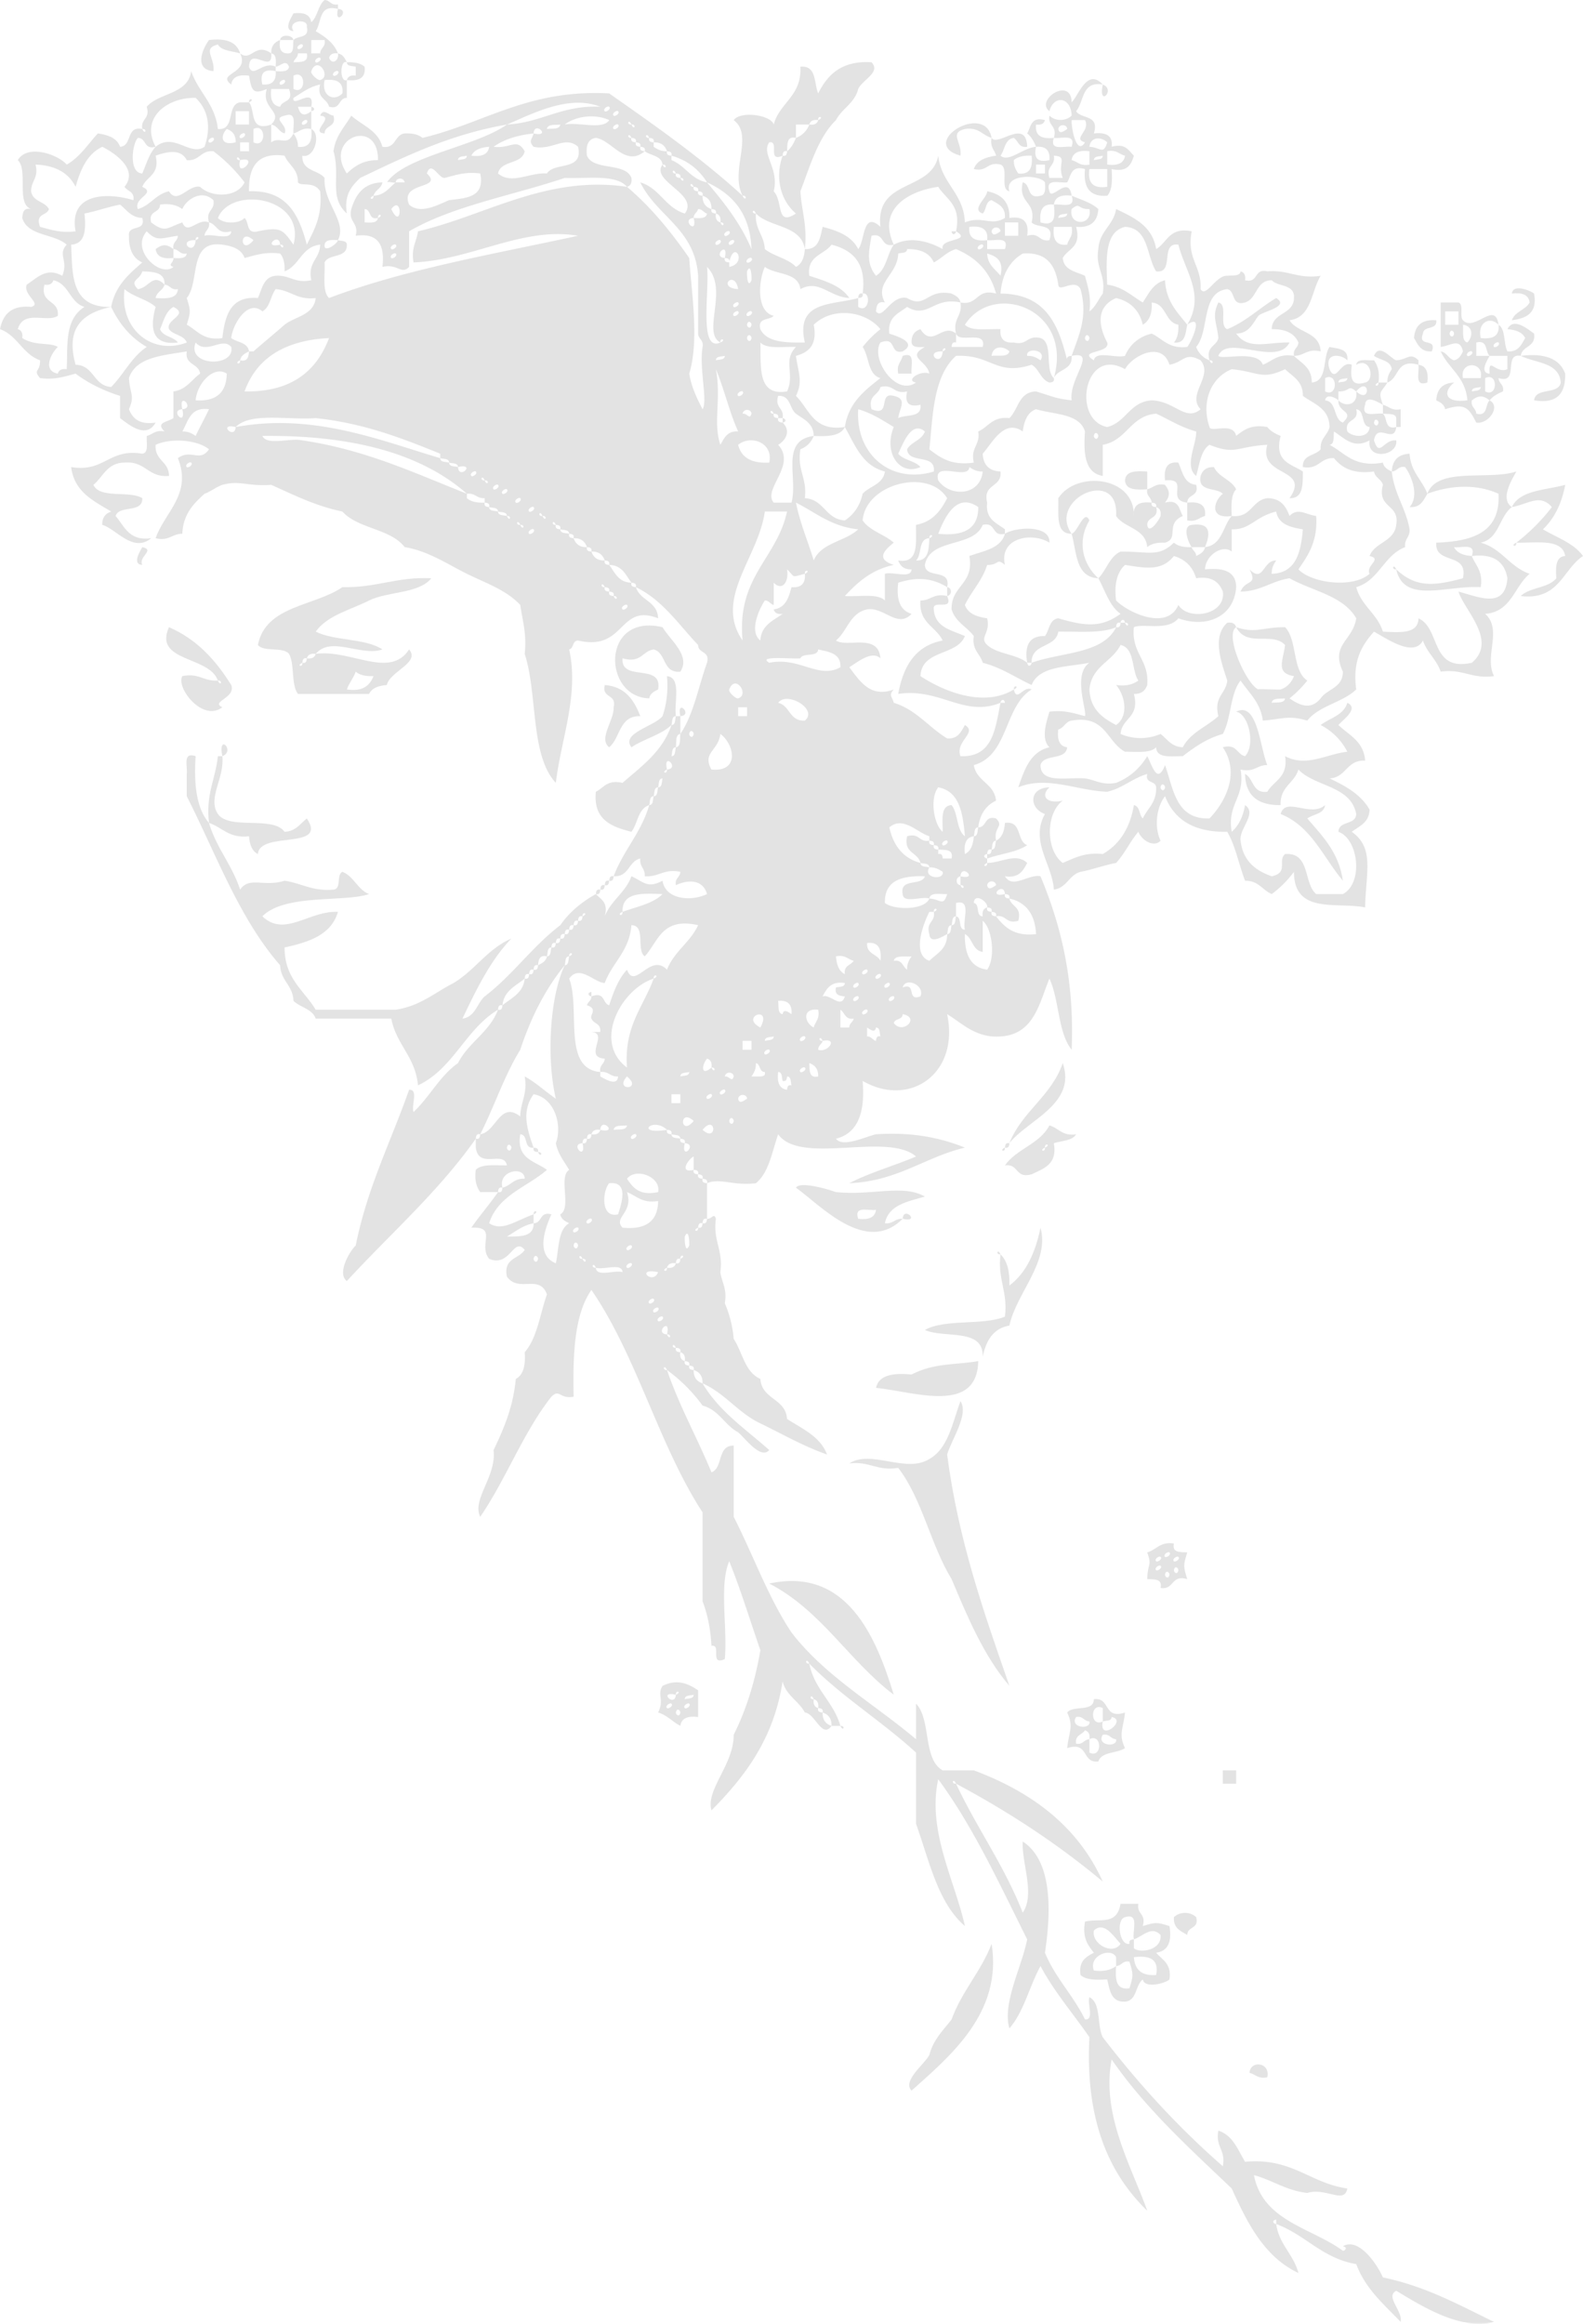 <svg xmlns="http://www.w3.org/2000/svg" width="2574.66" height="3778.18" viewBox="0 0 2574.66 3778.18">
  <g id="Group_696" data-name="Group 696" transform="translate(-17.569 -7578.962)" opacity="0.11">
    <path id="Path_9174" data-name="Path 9174" d="M567.215,7593.426c-32.214-8.107-26,22.212-36.16,36.167,14.993,9.107,29.483,18.726,36.16,36.16-8.4-1.18-12.867,1.593-14.46,7.228,4.7,12.277,16.624,4.521,14.46-7.228,8.115,1.527,11.258,8.023,14.464,14.46-11.726-5.172-11.726,34.1,0,28.929v28.931c-14.371.089-9.2,19.733-28.924,14.46-3.085-13.789-20.666-13.083-14.472-36.16-18.039,3.657-29.719,13.673-43.388,21.7-3.572,18.244,35.89-20.169,28.928,14.46h-21.7c4.054,15.034,11.286,15.328,21.7,7.236V7788.7c-15.12-3.062-19.15,4.957-28.928,7.233-1.65-12.813,7.286-36.218-14.468-28.928-21.657,4.756,6.92,15.459,0,28.928-9.495-2.554-11.37-12.732-21.7-14.464,20.894-21.746-17.252-25.241-7.228-57.856-22.741,9.79-24.847,2.249-28.931-21.7-16.485-2.021-27.189,1.739-28.928,14.46-25.191-18.726,30.74-16.9,14.464-50.62,18.147,14.445,24.218-18.795,50.623,0,2.8,34.633-34.828-12.439-36.159,21.7,6.653,19.71,22.614-10.1,43.392,0v7.232q-28.194-6.5-21.7,21.692,23.667,1.974,21.7-21.692c10.267.617,20.48,1.192,21.7-7.232-5.3-12.882-13.156-1.045-21.7,0,.625-10.264,1.2-20.485-7.233-21.7-.389-12.446,5.57-18.541,14.468-21.7-2.464,14.514,1.478,22.63,14.464,21.7,8.47-1.173,6.1-13.187,7.232-21.7,6.742-7.717,26.675-2.249,21.693-21.7,2.869-14.035-32.936-10.568-21.693,7.236-17.993-1.091-2.117-24.5,0-28.932,16.481-2.02,27.189,1.74,28.928,14.461,10.445-8.84,10.966-27.6,21.7-36.16,9.246.4,10.017,9.272,21.7,7.236Zm-43.392,72.327h14.46c.4-9.249,9.273-10.017,7.236-21.7h-21.7Zm-14.464-14.468c-2.006-2-10.973,3.495-7.236,7.233C504.129,7660.519,513.1,7655.023,509.359,7651.285Zm-14.464,28.928c11.363-.686,25.071.972,21.693-14.46H502.123C502.15,7673,496.268,7674.354,494.895,7680.213Zm43.388-7.232c-2-2-10.969,3.5-7.228,7.232C533.057,7682.219,542.029,7676.723,538.283,7672.981Zm0,36.161c19-5.844-4.643-40.643-14.46-14.461C522.149,7699.14,534.761,7710.229,538.283,7709.142Zm28.932-14.461c-2-2.005-10.973,3.491-7.232,7.232C561.985,7703.915,570.953,7698.418,567.215,7694.681Zm-72.32,28.928c21.091,10.63,21.091-32.33,0-21.7Zm-14.468-14.467c-2-2-10.969,3.493-7.228,7.231C475.2,7718.379,484.172,7712.883,480.427,7709.142Zm94.02,21.695c2.18-19.054-10.013-23.733-28.928-21.695C539.61,7735.026,560.913,7745.043,574.447,7730.837Zm-101.248,21.7c3.109-11.355,22.749-6.175,14.464-28.924H458.731C456.711,7740.094,460.474,7750.793,473.2,7752.533Zm43.389,21.7c-2-2-10.97,3.5-7.229,7.232C511.361,7783.466,520.333,7777.974,516.588,7774.233Z" fill-rule="evenodd"/>
    <path id="Path_9175" data-name="Path 9175" d="M567.215,7593.426c21.661,1.462-6.915,30.039,0,0Z" fill-rule="evenodd"/>
    <path id="Path_9176" data-name="Path 9176" d="M473.2,7644.053c.109-9.476,20.061-9.214,21.7,0Z" fill-rule="evenodd"/>
    <path id="Path_9177" data-name="Path 9177" d="M408.108,7665.753c-12.879-4-30.035-3.718-36.16-14.468-26.247,6.569-4.4,21.345-7.236,43.4-32.033-2.866-18.136-35.794-7.228-50.628C385.023,7640.62,402.627,7647.12,408.108,7665.753Z" fill-rule="evenodd"/>
    <path id="Path_9178" data-name="Path 9178" d="M581.679,7680.213c12.6-.543,22.491,1.612,28.932,7.236,2.175,19.054-10.017,23.733-28.932,21.693,1.6-5.636,6.055-8.409,14.464-7.229v-14.464C590.535,7685.825,581.88,7687.249,581.679,7680.213Z" fill-rule="evenodd"/>
    <path id="Path_9179" data-name="Path 9179" d="M1326.592,7983.964c-6.2-39.588-57.015-34.586-79.549-57.855-4.45-10.511-8.74.736,0,0-1.936,26.038,13.362,34.852,14.457,57.855,14.741,11.783,37.853,15.2,50.627,28.932,9.713-4.76,13.469-15.46,14.465-28.932,22.741,1.045,24.854-18.541,28.935-36.16,24.994,6.345,47.465,15.208,57.863,36.16,11.263-12.948,6.874-63.306,36.149-36.16-8.979-78.888,83.15-56.668,94.02-115.711,4.968,45.667,41.246,60,43.391,108.483,28.6-11.505,41.95,6.692,65.092-7.232,1.226-18.105-11.109-22.645-21.692-28.932-10.168,1.886-8.247,15.861-14.464,21.7-19.632-6.581,7.367-25.342,7.235-36.161,22,4.5,36.967,16.065,36.149,43.4q33.973-5.039,28.944,28.928c20.434-5.979,18.729,10.19,36.147,7.232,9.242-28.519-19.787-18.78-28.92-28.928,8.054-34.582-22.525-30.513-14.471-65.091,13.939,2.942,5.716,28.036,28.935,21.7,8.424-1.215,7.853-11.432,7.228-21.7-9-13.172-67.028-14.473-57.863,14.463-16.231-3.043-.193-38.374-14.456-43.4-22.125-5.246-21.275,12.481-43.4,7.232,5.007-14.283,19.293-19.278,36.164-21.692-2.268-9.782-10.3-13.812-7.228-28.928,9.758,15.184,56.258-33.152,57.864,14.46-14.225,2.164-14.349-9.763-21.708-14.46-14.858,2.013-14.433,19.312-21.692,28.928,13.684,11.555,35.546-12.556,57.855-14.468q-6.49,28.192,21.692,21.7,1.991-23.667-21.692-21.7c-3.509-8.544-7.706-16.4-14.455-21.7,6.3-10.565,5.73-28.006,28.919-21.7-1.6,5.639-6.047,8.408-14.464,7.232-2.175,19.053,10.013,23.732,28.928,21.7-7.289,21.746,16.115,12.813,28.936,14.46,7.282-21.755-16.115-12.813-28.936-14.46,5.971-20.443-10.2-18.738-7.236-36.164,9.505,9.28,26.668,9.28,36.172,0-.972-30.918-29.337-33.741-36.172-7.232-23.821-18.575,35.393-57.008,36.172-14.464,11.293-10.819,24.963-56.433,50.62-28.932-34.721-5.785-30.024,27.836-43.392,43.4,8.408,13.292,38.378,5.01,28.92,36.16,18.923-2.036,31.119,2.641,28.944,21.7,23.042-6.18,27.447,6.3,36.148,14.468-4.343,14.934-11.186,27.385-36.148,21.692.941,17.835,1.088,34.848-7.237,43.4-28.758,2.234-39.148-13.892-36.163-43.4-23.188-6.307-22.618,11.135-28.928,21.7-12.82,1.65-36.217-7.287-28.936,14.463,3.248,16.443,31.119-27.659,36.172,7.232-16.493-2.017-27.193,1.74-28.936,14.464-19.054-2.179-23.736,10.017-21.692,28.932,24.138,7.259,23.721-10.036,21.692-28.932,12.821-1.647,36.218,7.29,28.936-14.464,15.2,6.488,32.145,11.24,43.384,21.7-1.35,20.346-12.574,30.814-36.156,28.928,9.172,33.282-13.153,35.065-21.7,50.628,1.744,19.96,21.33,22.066,36.164,28.927,4.374,17.323,10.4,33,7.228,57.856,9.781-7.1,14.464-19.292,21.7-28.928,5.068-31.585-12.3-40.734-7.236-72.323,1.735-29.611,24.57-38.107,28.936-65.088,29.452,13.94,59.136,27.651,65.091,65.088,18.2-10.723,21.484-36.364,57.856-28.928-8.794,44.95,16.4,55.927,14.464,94.019,8.632,15.1,24.762-22.884,43.392-21.7,8.508-1.133,20.527,1.246,21.7-7.231,5.632,1.6,8.4,6.055,7.229,14.467,22.262,5.385,13.9-19.855,36.163-14.467,34.251-2.909,49.764,12.909,86.784,7.231-15.59,25.4-14.494,67.472-50.627,72.324,12.874,20.875,49.061,18.441,50.627,50.624-22.093-5.226-26.359,7.394-43.391,7.232-2.045-11.679,6.834-12.451,7.227-21.692-6.564-15.135-21.337-22.055-43.392-21.7.687-28.242,35.308-22.552,36.165-50.627,1.534-23.232-25.8-17.6-36.165-28.925-26.228.282-23.242,29.784-43.391,36.16-23.22,6.341-15-18.756-28.928-21.7-43.345,4.872-28.311,68.12-50.62,94.02a36.5,36.5,0,0,0,21.692,21.7c4.444,10.514,8.74-.733,0,0-6.21-23.073,11.386-22.367,14.456-36.16-2.53-26.039-11.054-34.852,0-57.856,16.254,3.039.2,38.37,14.472,43.392,30.856-12.539,52.309-34.482,79.556-50.627,22.717,14-21.268,21.445-28.936,28.932-9.3,12.392-14.95,28.434-36.156,28.923,20.427,27.748,50.473,13.558,86.784,14.472-20.512,40.164-101.078-14.3-115.72,21.692,5.979,6.912,63.935-10.106,72.32,14.467,15.644-6.062,24.677-18.729,50.636-14.467,12.087,12.019,29.282,18.934,28.927,43.392,26.652-2.275,17-40.85,28.928-57.855,13.832,3.047,31.134,2.619,28.92,21.7-9.126-9.782-38.154-13.9-28.92,14.464,10.846,23.906,17.681-15.028,36.164-7.229-2.021,18.889-2.453,36.192,21.7,28.925,15.983-2.931,9.665-42.386-14.472-28.925,1.35-10.714,17.48-6.633,28.928-7.235,6.071,8.393,9.542,19.389,7.236,36.16-10.515,4.447.74,8.744,0,0h14.456c-10.607,17.056-15.259,13.453-7.228,36.164-4.436-2.118-27.84-17.989-28.92,0-7.3,21.749,16.1,12.813,28.92,14.463,7.722,6.747,2.252,26.677,21.7,21.7-3.241,28.608-31.119-8.729-36.164,21.692,9.3,28.975,14.949-1.986,36.164,0,3.216,25.388-48.291,33.209-43.392,0-25.557,13.932-39.6-2.36-57.864-14.463-1.134,8.508,1.25,20.526-7.228,21.694,25.38,13.188,39.759,37.387,86.784,28.933,1.542,8.11,8.022,11.259,14.464,14.464,4,36.989,22.88,59.09,28.936,94.015.91,12.977-8.856,15.255-7.237,28.933-34.859,13.357-42.273,54.152-79.555,65.088,8.169,30.4,34.235,42.91,43.392,72.323,27.678,1.157,57.354,4.313,57.855-21.7,36.45,16.589,18.846,87.227,86.784,72.318,42.289-35.908-12.165-85.013-21.692-115.715,33.827,9,75.73,28.47,79.556-21.7-4.552-26.783-22.348-40.325-57.864-36.16,7.3-21.757-16.1-12.817-28.92-14.464,4.76,9.705,15.459,13.465,28.92,14.464,6.071,15.637,18.73,24.67,14.472,50.624-55.148-3.352-124.629,27.967-137.411-28.929,32.3,30.251,61.874,27.008,108.483,14.465,9.264-43.019-46.022-21.48-43.392-57.86,58.072-2.187,104.7-15.837,101.248-79.551-37.375-16.778-79.085-13.4-115.719,0,15.937-44.333,99.272-21.265,144.647-36.16-5.894,11.548-27.424,44.132-7.236,57.855-20.62,15.536-20.651,51.658-50.62,57.855,34.088,9.308,47.164,39.628,79.556,50.628-25.171,20.627-29.608,62-72.32,65.092,28.765,25.877-2.237,69.266,14.464,101.251-36.38,5.038-50.412-12.276-86.784-7.234-6.742-19.783-22.193-30.846-28.935-50.624-14.766,28.253-59.546-3.562-79.556-14.465-19.293,21.691-35.261,46.7-28.928,94.016-22.054,21.338-60.479,26.306-79.555,50.628-30.7-8.91-38.941-2.65-72.328,0-3.942-29.808-22.633-44.854-36.149-65.091-17.31,21.267-15.08,62.059-28.935,86.787-26.243,7.506-46.038,21.461-65.092,36.159-19.169-.107-42.581,4.012-43.384-14.464-9.326,9.968-31.419,7.159-50.627,7.232-29.769-16.03-31.335-60.278-86.784-50.624-10.321,1.731-12.2,11.907-21.707,14.461-2.014,16.488,1.751,27.191,14.471,28.931-2.121,22-38.247,9.972-43.392,28.929.348,30.99,43.392,19.28,72.32,21.694,16.971,2.312,27.146,11.43,50.628,7.237,22.347-8.987,38.8-23.88,50.62-43.4,7.235,12.386,15.906,48.371,28.927,14.465,13.909,39.126,17.527,88.546,72.328,86.786,26.2-27.184,49.918-73.812,21.692-115.715,23.08-6.2,22.371,11.382,36.164,14.464,17.1-17.589,6.271-68.594-14.464-72.319,34.759-17.669,38.508,57.752,50.627,86.784-17.04-.159-21.29,12.458-43.392,7.231,7.831,46.408-22.3,54.84-14.471,101.252,11.564-10.141,18.475-24.917,21.7-43.393,20.311,13.851-9.936,37.7-7.229,57.855,3.657,32.5,23.822,48.5,50.62,57.856,28.08-5.975,9.026-25.333,21.7-36.16,41.587-3.02,29.584,47.565,50.628,65.091h43.384c33.611-17.749,25.572-89.375-7.228-101.25.7-18.588,28.226-10.338,28.928-28.929-8.9-46.539-67.02-43.877-94.02-72.323-6.51,22.417-30.2,27.659-28.92,57.859-36.657.49-57.215-15.116-57.863-50.623,14.425,7.266,11.417,31.975,36.163,28.923,10.7-18.224,34.382-23.47,28.928-57.855,35.03,18.479,67.1-3.51,101.24-7.231a99.663,99.663,0,0,0-43.384-43.393c14.973-11.544,37.329-15.7,43.384-36.163,20.211,9.283-8.863,28.87-14.456,36.163,17.211,16.547,41.163,26.341,43.4,57.859-30.417-1.485-30.378,27.479-57.864,28.924,26.275,12.293,51,26.156,65.092,50.628-.486,21.207-16.539,26.857-28.928,36.161,37.39,26.479,22.833,66.009,21.7,122.946-45.837-9.291-115.912,11.861-115.719-57.859a174.957,174.957,0,0,1-36.165,36.163c-15.266-6.425-21.375-22.016-43.391-21.7-10.013-26.143-15.652-56.667-28.928-79.555-54.137,1.1-86.328-19.737-101.256-57.856-13.807,17.772-17.919,49.544-7.227,72.319-10.87,11.537-30.456-.2-36.165-14.463-13.33,15.593-22.231,35.615-36.155,50.627-20.265,3.85-37.6,10.615-57.864,14.46-18.907,5.2-22.17,26.047-43.392,28.933-2.213-40.6-39.272-78.757-14.464-122.948-25.271-8.574-27.539-42.192,7.228-43.4-15.575,14.942-3.124,27.394,21.7,21.7-27.863,20.435-27.863,80.816,0,101.251,18.761-7.765,35.469-17.572,65.092-14.468,27.6-15.787,44.34-42.443,50.62-79.552,10.175,1.887,8.246,15.864,14.472,21.7,7.559-16.543,22.594-25.621,21.7-50.627-.663-11.394-18.452-5.658-14.471-21.691-24.184,7.146-39.712,22.96-65.085,28.923-48.182-1.557-98.084-26.59-144.647-7.231,10.021-28.543,19.347-57.8,50.62-65.088-14.34-14.232-4.6-41.309,0-57.855,24.863-3.166,40.538,2.854,57.864,7.231,3.517-9.515-20.481-67.911,7.228-86.788-36.287,7.109-81.716,5.062-94.012,36.161-26.382-12.188-48.876-28.28-79.555-36.161-4.173-15.123-17.936-20.639-14.472-43.391-11.332-15.186-30.039-23-36.156-43.4-.787-39.357,36.951-40.187,28.928-86.784,22.888-8.45,50.906-11.779,57.856-36.159,16.269-11,74.232-15.353,72.319,14.459-28.92-17.981-82.2-7.741-72.319,36.161-14.364-12.042-9.187.655-28.921,0-8.03,25.722-25.156,42.354-36.171,65.091,5.007,14.283,19.293,19.281,36.171,21.7,5.871,25.013-13.506,30.527,0,43.387,16.4,14.939,47.89,14.788,65.093,28.932,1.372,8.213,7.25,4.016,7.227,0,47.689-17.395,116.2-13.974,137.412-57.858,6.148,1.331,6.819-2.82,7.227-7.232h7.237c4.443,10.519,8.74-.732,0,0-1.381-8.208-7.252-4.015-7.237,0-6.148-1.327-6.818,2.823-7.227,7.232-23.313,10.44-60.664,6.839-94.027,7.235-4.189,27.143-44.2,18.476-43.385,50.623h-7.227c-4.7-28.8,3.964-44.242,28.919-43.391,7.267-9.616,6.835-26.914,21.693-28.928,41.092,11.968,68.686,16.643,101.254-7.232-18.374-12.968-24.892-37.787-36.163-57.859,13.415-13.118,17.974-35.061,36.163-43.392,47.033-.2,61.405,9.634,86.785-14.469,6.441,5.621,16.338,7.776,28.935,7.236,1.373,5.855,7.251,7.206,7.236,14.464,6.433-3.205,12.921-6.349,14.456-14.464,28.033-3.31,28.666-34.02,43.392-50.627,32.43,3.5,32.291-25.565,57.863-28.929,21.639.055,30.386,12.994,36.157,28.929,13.507-14.155,26.482-2.23,43.4,0,2.692,41.273-13.16,63.984-28.936,86.786,21.94,22.738,89,31.123,115.72,7.232-6.92-13.469,21.661-24.172,0-28.928,8.624-22.718,39.905-22.772,43.392-50.627,5.839-34.779-31.736-26.124-21.7-65.088-2.553-9.5-12.728-11.375-14.464-21.7-33.487,4.556-52.194-5.658-65.092-21.7-22.88-1.184-24.161,19.22-50.628,14.468-1.118-20.415,20.45-18.132,28.936-28.928-1.119-17.993,11.363-22.39,14.464-36.16-.663-30.675-25.349-37.336-43.4-50.632.356-24.457-16.824-31.372-28.92-43.391-37.776,18.147-43.716,4.239-86.791,0-33.656,13.5-50.1,53.127-36.156,94.023,2.106,9.828,38.239-8.971,43.392,14.46,12.1-9.588,24.23-19.162,50.627-14.46,5.3,6.75,13.146,10.954,21.7,14.46-11.093,42.429,17.357,45.321,36.148,57.86-.131,21.553.679,44.066-21.691,43.392,35.407-50.488-51.292-33.3-36.157-86.788-50.249,2.77-51.252,16.96-94.019,0-14.487,9.633-16.115,32.106-21.692,50.624-20.111-15.926,1.01-51.533,0-72.318-24.77-6.569-43.492-19.193-65.092-28.93-42.281,3.526-47.711,43.9-86.791,50.624v50.624c-28.936-4.81-31.62-35.878-28.928-72.318-9.072-29.5-49.926-27.22-79.556-36.161-14.279,5-19.285,19.29-21.7,36.161-30.324-21.365-49.934,19.388-65.084,36.159q1.33,27.6,28.928,28.932c2.761,26.869-29.306,18.907-21.693,50.624-3.139,27.233,15.274,32.935,28.921,43.391v7.237c-22.255,5.384-13.9-19.857-36.156-14.468-15.221,37.813-85.573,20.5-94.019,65.088.631,23.48,43.121,5.095,36.163,36.163-23.667-14.522-47.966-17.249-79.556-7.232-3.44,27.54,3.063,45.147,21.693,50.628-22.633,24.492-45.468-11.977-72.32-7.235-27.933,5.816-32.153,35.35-50.628,50.628,18.129,12.057,69.034-12.794,72.32,28.927-13.963-13.11-36.65,5.84-50.628,14.465,18.082,24.16,35.053,50.041,72.328,36.159-8.679,9.5-2.823,11.374,0,21.7,36.881,11.333,56.667,39.767,86.791,57.863,18.1,1.224,22.641-11.115,28.92-21.7,21.1,12.369-16.377,26.32-7.228,50.624,52.78,2.156,56.575-44.677,65.092-86.787h7.228c-1.373-8.208-7.251-4.016-7.228,0-59.615,24.16-97.777-24.615-166.34-14.465,8.185-44.846,27.725-78.344,72.327-86.782-10.915-22.851-39.109-28.408-36.171-65.093,17.041.162,21.3-12.458,43.4-7.231,11.239,25.711-24.57,4.362-21.7,21.7,1.9,29.448,28.982,33.7,50.62,43.4-13.168,32.626-70.152,21.449-72.32,65.091,36.851,24.335,102.783,51.909,151.876,21.692,4.759,21.662,15.458-6.915,28.935,0-44.942,27.385-37.343,107.3-94.027,122.948,4.374,26.968,33.24,29.44,36.164,57.859-16.393,7.713-26.275,21.938-28.928,43.392-7.035.2-5.616,8.852-7.236,14.464-12.713,1.744-16.478,12.446-14.464,28.928,9.7-4.752,13.477-15.459,14.464-28.928,7.035-.2,5.624-8.853,7.236-14.464,14.379-.093,9.2-19.732,28.928-14.465,13.576,13.794-4.289,13.088,0,36.16-7.035.2-5.616,8.856-7.228,14.464-6.149-1.326-6.819,2.824-7.229,7.232-8.215,1.377-4.026,7.259,0,7.236v7.231c-10.521,4.447.726,8.74,0,0,22.518-.065,47.126-17.105,65.093,0-6.619,12.674-13.462,25.125-36.172,21.692,12.674,21.395,38.54-4.178,57.863,0,32.561,78.329,55.457,166.339,50.628,282.059-22.549-28.08-19.956-81.292-36.172-115.716-18.136,44.533-26.451,98.9-94.011,94.021-32.446-3.719-49.733-22.588-72.32-36.161,20.535,98.043-62.222,152.315-137.411,108.48,4.134,49.94-6.789,84.823-43.4,94.02,10.931,15.1,48.8-3.749,65.092-7.229,59.406-3.973,105.089,5.8,144.639,21.692-66.125,15.825-109.316,54.6-188.039,57.855,33.4-17.229,72.945-28.311,108.491-43.388-46.307-40.484-188.324,14.745-224.194-36.16-9.991,28.584-14.951,62.2-36.165,79.548-36.325,4.747-58.376-9.088-79.555,0,1.327-6.147-2.824-6.819-7.232-7.229,1.327-6.156-2.819-6.822-7.232-7.236,1.327-6.147-2.823-6.818-7.236-7.227v-21.7c-7.521,2.939-25.383,28.032,0,21.7-1.323,6.147,2.824,6.822,7.236,7.227-1.327,6.156,2.819,6.824,7.232,7.236-1.33,6.148,2.823,6.82,7.232,7.229v57.859c-6.148-1.331-6.823,2.824-7.232,7.232-6.152-1.331-6.823,2.822-7.232,7.235-10.515,4.443.733,8.736,0,0,6.152,1.327,6.823-2.823,7.232-7.235,6.152,1.331,6.823-2.819,7.232-7.232,8.115.737,11.255-10.51,14.46,0-5.037,36.383,12.277,50.408,7.236,86.788,2.3,16.978,11.428,27.145,7.232,50.624a183.147,183.147,0,0,1,14.464,57.859c14.348,21.815,18.159,54.16,43.392,65.088,2.368,33.792,41.031,31.3,43.4,65.088,24.824,16.152,53.8,28.164,65.084,57.862-39.257-13.784-72.721-33.355-108.483-50.619-36.04-16.994-57.27-48.812-94.016-65.1.321-12.374-5.376-18.733-14.468-21.7,1.331-6.151-2.819-6.818-7.228-7.231,1.331-6.152-2.823-6.823-7.232-7.232,1.173-8.407-1.593-12.866-7.232-14.464,1.327-6.147-2.819-6.823-7.232-7.228-4.447-10.519-8.744.729,0,0-1.331,6.147,2.82,6.818,7.232,7.228-1.18,8.408,1.6,12.863,7.232,14.464-1.33,6.152,2.82,6.823,7.232,7.232-1.33,6.152,2.82,6.823,7.228,7.231-.316,12.373,5.377,18.734,14.468,21.7,26.76,45.563,70.279,74.36,108.479,108.48-13.924,15.782-38.67-18.77-50.627-28.928-22.024-11.727-31.18-36.312-57.852-43.4a261.454,261.454,0,0,0-57.86-57.856c-4.443-10.511-8.736.736,0,0,20.269,59.29,49.139,109.97,72.324,166.344,19.359-7.159,8.979-44.063,36.16-43.4v115.72c31.82,62.207,56.3,131.733,94.02,188.039,54.376,70.985,134.58,116.128,202.5,173.567v-57.856c25.017,25.6,10.716,90.541,43.4,108.484h50.613c94.76,35.43,169.248,91.118,209.739,180.81-72.235-60.361-152.192-113-238.659-159.117-4.451-10.508-8.748.739,0,0,33.9,72.173,78.684,133.462,108.476,209.737,20.642-30.569-1.929-79.8,0-115.711,47.534,30.656,46.771,110.96,36.163,180.8,16.864,41.009,46.231,69.488,65.092,108.491,15.69,1.227,3.271-25.658,7.228-36.164,19.4,9.535,12.011,45.846,21.7,65.084,58.643,76.362,123.179,146.838,195.267,209.739,5.122-26.822-12.35-31.034-7.236-57.849,23.76,7.584,31.628,31.05,43.4,50.611,76.878-6.957,105.1,34.737,166.331,43.4-4.62,26.1-34.667-1.96-65.083,7.227-34.76-3.8-56.36-20.773-86.785-28.92,14.311,74.881,93.156,85.233,144.64,122.94,4.019.022,8.215-5.855,0-7.229,24.971-15.026,54.7,27.054,65.092,50.62,69.928,14.464,123.958,44.8,180.811,72.319-55.4,14.318-118.242-26.336-159.111-50.619-18.353,9.627,10.614,32.1,7.235,50.619-27.069-28.38-57.3-53.6-72.327-94.011-55.65-9.436-82.448-47.729-130.175-65.093v-7.228c-8.208,1.373-4.019,7.251,0,7.228,4.921,33.642,28.156,48.993,36.155,79.557-55.68-26.275-82.95-80.983-108.483-137.411-69.1-65.91-140.126-129.883-195.259-209.732-17.357,89.724,32.661,174.617,57.848,245.888-63.735-61.627-100.97-149.738-94.02-282.059-26.459-38.617-56.914-73.261-79.548-115.7-18.051,32.577-26.953,74.294-50.635,101.247-11.787-40.869,20.319-100.112,28.944-144.646-45.021-89.985-87.463-182.554-144.655-260.359-18.422,83.575,27.307,165.507,43.391,238.667-44.179-37.774-57.9-106.021-79.548-166.347v-115.711c-55.272-50.806-121.127-91.027-173.575-144.641-4.443-10.521-8.74.733,0,0,8.4,42.212,39.35,61.9,50.628,101.248h-14.464c.316-12.365-5.369-18.729-14.464-21.7,1.327-6.148-2.824-6.819-7.228-7.229,1.172-8.416-1.6-12.867-7.236-14.471-4.451-10.516-8.732.74,0,0-1.18,8.424,1.589,12.875,7.236,14.471-1.334,6.156,2.815,6.82,7.228,7.229-.316,12.365,5.369,18.729,14.464,21.7-15.374,21.839-26.93-20.72-43.4-21.7-9.9-19.03-30.441-27.408-36.157-50.62-14.471,94.012-61.782,155.185-115.715,209.73-9.6-33.872,36.438-74.332,36.16-122.947q30.2-60.215,43.392-137.41c-16.755-48.337-31.89-98.286-50.62-144.648-16.79,38.664-2.484,108.422-7.236,159.1-25.707,11.246-4.359-24.555-21.7-21.692-1.45-27.479-6.4-51.461-14.464-72.32v-144.64c-71.321-109.479-107.068-254.549-180.807-361.613-27.782,39.715-30.3,104.7-28.928,173.574-23.072,4.29-22.363-13.576-36.16,0-45.722,57.933-73.566,133.763-115.715,195.268-13.955-28.657,26.517-64.914,21.7-108.482,16.377-34.252,31.8-69.437,36.159-115.716,12.628-6.653,15.961-22.61,14.461-43.393,20.322-23.073,24.835-61.956,36.163-94.02-12.358-33.846-45.871-1.944-65.091-28.929-6.133-30.242,19.582-28.63,28.928-43.391-18.225-22.4-23.47,29.078-57.856,14.464-18.46-22.961,14.683-52.818-28.928-50.624,13.831-19.925,29.56-37.937,43.392-57.859,6.152,1.335,6.823-2.823,7.231-7.232,13.774-3.1,18.171-15.582,36.161-14.464.142-21.306-43.909-13.576-36.161,14.464-6.148-1.331-6.818,2.82-7.231,7.232H798.646c-6.072-8.394-9.539-19.39-7.232-36.159,9.322-9.967,31.411-7.159,50.624-7.236-4.953-25.313-45.672,7.189-50.624-28.928v-14.464c6.152,1.331,6.823-2.82,7.232-7.229,26.089-3.788,32.144-54.8,65.091-28.932.3-23.806,12.208-36,7.229-65.092,18.749,10.183,33.394,24.47,50.631,36.164-15.748-66.657-9.5-166.645,14.46-216.968,7.035-.2,5.609-8.852,7.232-14.468,10.511-4.442-.736-8.735,0,0-7.035.2-5.612,8.856-7.232,14.468-31.4,38.51-54.99,84.832-72.32,137.412-25.792,41.713-42.331,92.669-65.091,137.415-6.152-1.335-6.82,2.819-7.232,7.229-60.756,86.3-139.29,154.821-209.735,231.43-16.423-12.249,4.265-48.282,14.464-57.859,18.915-94.394,57.335-169.274,86.788-253.127,15.686-1.215,3.278,25.658,7.231,36.16,26.148-24.477,42.551-58.7,72.324-79.552,16.944-33.675,51.2-50.045,65.088-86.783,6.152,1.327,6.823-2.824,7.231-7.235,14.5-12.02,33.619-19.416,36.161-43.393,6.152,1.331,6.826-2.82,7.232-7.231,6.155,1.33,6.827-2.823,7.235-7.232,6.152,1.327,6.824-2.82,7.232-7.232,6.438-3.205,12.933-6.352,14.464-14.468,7.031-.2,5.612-8.848,7.232-14.46,6.152,1.323,6.823-2.823,7.236-7.231,6.149,1.326,6.819-2.823,7.228-7.232,6.152,1.327,6.823-2.823,7.232-7.235,6.148,1.33,6.824-2.815,7.232-7.229,6.152,1.327,6.823-2.823,7.232-7.236,6.156,1.327,6.823-2.818,7.236-7.23,6.148,1.326,6.82-2.82,7.228-7.232,10.515-4.447-.733-8.741,0,0-6.148-1.323-6.819,2.819-7.228,7.232-6.156-1.327-6.823,2.822-7.236,7.23-6.152-1.326-6.823,2.827-7.232,7.236-6.152-1.33-6.823,2.82-7.232,7.229-6.152-1.326-6.819,2.823-7.232,7.235-6.148-1.327-6.823,2.82-7.228,7.232-6.156-1.33-6.827,2.819-7.236,7.231-7.039.2-5.612,8.854-7.232,14.46-12.3-2.657-13.642,5.647-14.464,14.468-6.152-1.331-6.823,2.824-7.232,7.232-6.152-1.331-6.826,2.823-7.235,7.232-6.152-1.327-6.82,2.818-7.232,7.231-14.5,12.022-33.615,19.42-36.161,43.393-6.148-1.327-6.818,2.822-7.231,7.235-52.823,31.551-72.632,96.114-130.18,122.947-4.165-46.462-35.291-65.963-43.391-108.487H531.055c-5.708-15.986-25.294-18.1-36.16-28.928-1-25.514-20.7-32.338-21.7-57.856C406.73,9072.586,369.178,8967.9,321.32,8873.527v-36.159c1.651-12.821-7.29-36.222,14.464-28.933-3.124,46.521,1.524,85.265,21.7,108.487,12.08,40.955,37.668,68.4,50.624,108.48,15.092-22.039,38.25-3.762,72.319-14.465,27.393,3.946,45.185,17.491,79.556,14.465,13.376-1.088,4.439-24.493,14.464-28.933,19.034,7.487,24.361,28.682,43.395,36.163-40.1,13.666-136.751-.875-173.574,36.161,36.568,34.825,75.945-9.542,122.947-7.233-10.846,37.368-47.191,49.243-86.788,57.86-.139,50.768,31.652,69.6,50.628,101.252h130.18c39.8-6.009,63.583-28.024,94.019-43.4,34.679-20.764,55.291-55.6,94.016-72.32-34.224,35.682-56.938,82.885-79.552,130.176,21.156-2.951,23.466-24.747,36.16-36.161,45.239-34.311,77.708-81.4,122.947-115.715,14.811-21.348,34.644-37.675,57.856-50.624,8.165,8.706,20.647,13.111,14.467,36.161,10.206-25.955,33.785-38.533,43.389-65.092,19.964,8.62,25.391,20.531,50.631,7.235,4.282,30.2,45.664,34.443,72.32,21.7-6.36-23-29.051-24.5-50.624-14.463-2.04-11.683,6.835-12.451,7.232-21.7-27.258-5.554-34.571,8.825-57.859,7.232.918-12.972-8.852-15.251-7.229-28.924-19.609,4.494-18,30.212-43.4,28.924,15.733-42.123,44.919-70.793,57.855-115.712,7.035-.2,5.609-8.852,7.232-14.464,7.036-.2,5.617-8.856,7.237-14.468,7.031-.192,5.611-8.848,7.231-14.465-7.035.2-5.616,8.856-7.231,14.465-7.04.2-5.617,8.856-7.237,14.468-7.035.2-5.611,8.852-7.232,14.464-18.3,5.809-18.444,29.772-28.931,43.393-32.658-8.32-62.346-19.614-57.856-65.093,12.863-6.418,18.382-20.191,43.4-14.459,30.78-27.081,64.961-50.751,79.552-94.021,7.036-.2,5.612-8.852,7.236-14.464h7.232v28.929c-8.478,1.169-6.1,13.187-7.232,21.7-7.039.2-5.616,8.853-7.236,14.464,7.036-.2,5.612-8.852,7.236-14.464,8.474-1.169,6.094-13.184,7.232-21.7,21.5-31.535,29.379-76.694,43.392-115.717,5.265-19.735-14.375-14.556-14.464-28.932-31.836-33.251-57.382-72.8-101.252-94.015,1.327-6.152-2.823-6.823-7.235-7.232-9.3-12.4-14.954-28.437-36.16-28.931,1.33-6.149-2.82-6.82-7.229-7.233-3.158-8.9-9.256-14.849-21.7-14.459,1.33-6.151-2.824-6.828-7.232-7.232-3.155-8.9-9.253-14.857-21.7-14.468,1.327-6.147-2.82-6.819-7.232-7.228-.2-7.036-8.852-5.613-14.464-7.237,1.327-6.151-2.82-6.821-7.228-7.23-4.451-10.511-8.744.736,0,0-1.33,6.15,2.816,6.827,7.228,7.23.2,7.04,8.852,5.613,14.464,7.237-1.326,6.147,2.82,6.818,7.232,7.228,3.155,8.9,9.257,14.854,21.7,14.468-1.327,6.152,2.824,6.822,7.232,7.232,3.159,8.891,9.257,14.854,21.7,14.459-1.33,6.152,2.82,6.827,7.229,7.233,9.3,12.4,14.957,28.441,36.16,28.931-1.323,6.152,2.823,6.823,7.235,7.232,6.828,22.1,35.192,22.664,36.165,50.628-64.757-25.16-52.561,54.187-130.18,36.16-9.558.081-6.615,12.674-14.468,14.464,16.358,74.414-13.222,145.449-21.692,216.967-41.934-44.858-29.36-144.224-50.631-209.735,3.548-32.479-3.661-54.191-7.229-79.556-23.265-24.72-55.668-35.235-86.787-50.624-31-15.335-63.317-37.378-101.252-43.392-22.856-30.179-76.315-29.757-101.251-57.86-43.9-9.141-79.1-26.972-115.716-43.391-39.87,2.814-50.215-7.822-79.552,0-10.7,3.764-18.228,10.7-28.927,14.464-17.654,16.095-34.771,32.727-36.164,65.092-17.036-.166-21.291,12.454-43.392,7.228,14.522-42.143,59.684-71.538,36.16-130.18,21.068-15.59,35.863,7.432,50.628-14.46-19.139-15.343-61.223-18.895-86.788-7.236-1.832,25.939,21.716,26.494,21.7,50.624-34.324,2.986-37.995-24.677-72.319-21.691-28.663.266-34.606,23.25-50.628,36.16,10.63,23.111,58.669,8.827,79.552,21.7.922,25.024-37.653,10.558-43.392,28.929,14.491,16.854,21.642,41.038,57.859,36.159-29.61,24.427-56.825-15.221-79.555-21.7-.39-12.439,5.569-18.538,14.464-21.7-28.481-17.321-60.016-31.593-65.088-72.319,54.794,8.99,60.919-30.69,115.712-21.7,10.714-1.339,6.634-17.477,7.235-28.929,9.778-2.274,13.812-10.294,28.928-7.23-14.637-14.858,2.947-14.435,14.465-21.7v-43.393c21.174-2.932,29.3-18.906,43.391-28.928-2.229-17.052-25.113-13.453-21.7-36.16-39.064,6.742-82.664,8.941-94.019,43.4,1.573,26.453,9.935,27.74,0,50.624,6.136,15.563,17.816,25.577,43.4,21.7-15.058,26.737-42.011,4.744-57.86-7.235v-36.161q-41.284-12.952-72.319-36.159c-17.326,4.373-33,10.395-57.856,7.235-12.049-14.371.652-9.2,0-28.931-28.372-10.206-36.762-40.384-65.092-50.624,4.826-24.106,18.591-39.265,50.624-36.164,18.059-5-13.422-19.293-7.231-36.159,18.271-12.1,32.306-28.4,57.859-14.465,10.46-25-8.077-34.084,7.232-50.623-20.461-18.113-63.483-13.665-72.324-43.392.822-8.829,2.164-17.125,14.464-14.468-24.963-8.786-4.351-63.151-21.7-79.552,15.745-26.57,64.938-9.557,79.556,7.229,21.634-12.111,34.393-33.106,50.624-50.624,16.87,2.418,31.161,7.409,36.159,21.7,20.4-1.3,9.018-34.374,36.161-28.929,4.451,10.515,8.743-.736,0,0-2.959-17.425,13.21-15.721,7.235-36.163,20.1-23.289,67.028-19.752,72.32-57.852,11.714,34.089,38.768,52.841,43.4,94.015,29.124,2.608,13.338-39.692,36.16-43.391h14.464c10.857,13.249-.228,48.44,36.159,36.16v28.927c14.411-10.468,25.33,7.518,36.164-14.463,3.826,5.816,7.544,11.745,7.228,21.7,19.058,2.183,23.737-10.017,21.7-28.929,16.134,7.414,5.708,48.422-14.464,43.4-1.223,25.325,25.445,22.767,36.16,36.159-2.634,40.989,37.236,70.638,21.7,101.252-10.268-.625-20.481-1.192-21.7,7.232-2.214,14.687,20.894-1.482,21.7-7.232,5.612,1.62,14.267.2,14.464,7.232,1.1,22.8-29.321,14.067-36.16,28.927.86,20.836-3.953,47.346,7.236,57.857,122.184-46.563,266.314-71.187,405-101.248-90.171-15.39-172.7,39.4-267.6,43.391-4.189-23.477,4.926-33.644,7.232-50.627,109.452-25.244,209.1-91.748,339.915-72.32,39.253,33.071,71.6,73.045,101.251,115.716,3.753,56.884,16.527,133.9,0,188.035,3.791,22.727,12.69,40.349,21.7,57.859,8.679-13.869-5.786-66.264,0-101.251,2.036-11.683-6.835-12.454-7.232-21.7v-94.016c-5.211-76.755-67.344-96.588-94.016-151.874,31.6,9.38,40.715,41.239,72.32,50.624,24.018-31.767-56.371-52.287-36.16-79.556,4.444,10.514,8.736-.733,0,0-2.017-14.858-19.32-14.43-28.931-21.692,1.327-6.156-2.82-6.828-7.229-7.236,1.323-6.149-2.823-6.819-7.236-7.233,1.327-6.147-2.823-6.819-7.235-7.227-4.44-10.519-8.736.733,0,0-1.323,6.148,2.823,6.819,7.235,7.227-1.326,6.152,2.824,6.824,7.236,7.233-1.33,6.152,2.816,6.823,7.229,7.236-31.713,26.521-53.737-18.314-79.556-21.7-12.724,1.735-16.485,12.443-14.464,28.928,11,25.159,62.187,10.136,72.32,36.159,1.18,8.405-1.593,12.867-7.228,14.464-17.693-20.882-64.14-13-101.252-14.464-84.712,28.589-181.435,45.174-253.126,86.784v57.86c-12.86,13.5-18.38-5.879-43.4,0,4.285-35.624-6.986-55.688-43.392-50.624,5.249-22.124-12.473-21.276-7.228-43.4,7.413-23.925,20.03-42.643,50.62-43.391-1.732,10.321-11.911,12.2-14.46,21.7-10.519,4.443.732,8.736,0,0,18.475-.806,25.31-13.253,36.16-21.7H675.7c-1.789-9.1-14.379-7.295-14.463,0-2.35,1.739-12.868-2.265-14.465,0,30.464-43.323,143.733-57.691,195.268-94.02,57.092-3.178,88.658-31.882,151.879-28.932-52.017-20.543-112.665,12.6-151.879,28.932-92.484,16-165.252,51.711-238.663,86.787-13.453,13.064-26.5,26.533-21.7,57.857-29.915-27.093-9.87-59.863-21.7-101.248,3.382-25.554,18.267-39.593,28.932-57.86,17.8,15.941,43.542,23.96,50.62,50.624,22.71,3.417,19.112-19.463,36.163-21.7,12.594-.544,22.491,1.616,28.929,7.236,101.371-23.987,171.364-79.355,303.75-72.328,75.135,52.637,150.248,105.294,216.975,166.343,4.443,10.511,8.732-.732,0,0-21.114-40.653,18.86-97.946-14.472-122.947,11.355-15.521,60.864-8.3,65.092,7.232,9.635-36.168,45.775-45.829,43.391-94.016,26.591-2.484,21.87,26.344,28.936,43.388,15.3-30.5,37.976-53.617,86.783-50.624,15.606,16.466-14.487,28.018-21.692,43.4-5.716,23.212-26.273,31.6-36.171,50.624-29.152,28.7-41.779,73.932-57.856,115.715C1321.238,7921.83,1330.911,7945.9,1326.592,7983.964ZM270.7,7817.625c-19.732,5.272-14.556-14.372-28.928-14.46-9.719,10.572-14.787,57.281,7.229,57.855,6.491-15.208,11.243-32.156,21.7-43.4,29.568-24.176,55.731,16.2,79.556,0,11.258-33.194,5.558-60.159-14.468-79.552C289.669,7737.027,245.255,7770.6,270.7,7817.625Zm737.681-65.092c-2-2-10.97,3.495-7.229,7.236C1003.147,7761.771,1012.118,7756.275,1008.377,7752.533Zm-607.505,28.932h21.7v-21.7h-21.7Zm621.973-21.7c-2-2-10.973,3.49-7.232,7.232C1017.614,7769,1026.586,7763.51,1022.845,7759.769Zm-86.788,21.7c21.981-4.532,62.295,9.261,72.32-7.232C985.6,7763.548,953.83,7767.664,936.057,7781.465Zm412.242-7.232c-8.416-1.172-12.875,1.6-14.472,7.232h-21.7v21.7c-15.428-3.383-13.762,10.333-14.456,21.7-6.156-1.331-6.826,2.819-7.236,7.232-25.711,11.239-4.358-24.566-21.7-21.7-13.654,18.943,16.6,42.3,7.237,79.556,15.922,16.991,2.969,57.841,36.155,36.161-23.775-20.019-34.983-56.306-21.692-94.016,6.156,1.322,6.82-2.824,7.236-7.232,6.75-5.3,10.954-13.153,14.456-21.7a36.534,36.534,0,0,0,21.7-21.7c8.416,1.176,12.868-1.593,14.472-7.232C1358.814,7769.79,1347.559,7765.492,1348.3,7774.233Zm-303.762,7.232c4.447,10.51,8.743-.733,0,0C1040.1,7770.954,1035.8,7782.2,1044.537,7781.465Zm737.688,28.927c-21.214-6.144,9.4-18.2,0-36.159h-21.692C1760.078,7789.839,1769.011,7832.328,1782.225,7810.392Zm-853.4-28.927c-8.509,1.134-20.527-1.242-21.7,7.231C915.638,7787.563,927.656,7789.943,928.825,7781.465Zm94.02,0c-2-2-10.973,3.49-7.232,7.231C1017.614,7790.7,1026.586,7785.2,1022.845,7781.465ZM1753.3,7788.7c-.092-7.3-12.682-9.1-14.471,0C1740.368,7797.437,1746.856,7793.14,1753.3,7788.7Zm-1352.425,21.7c.393-12.438-5.569-18.54-14.46-21.7C376.063,7799.265,375.782,7816.7,400.872,7810.392Zm28.931,0c21.094,10.634,21.094-32.326,0-21.7Zm455.63-14.463c-26.123,2.807-48.259,9.6-65.087,21.7,28.469,3.371,37.552-15.159,50.62,7.236-4.49,22.024-38.9,14.135-43.392,36.159,22.343,18.726,51.418-2.132,79.555,0,11.911-19.432,59.65-3.031,50.628-43.4-21.114-18.981-41.668,6.429-72.324,0-8.678-9.5-2.819-11.375,0-21.7C915.469,7802.845,886.891,7774.272,885.433,7795.929Zm-470.093,0c-2-2-10.97,3.491-7.232,7.236C410.11,7805.162,419.081,7799.67,415.34,7795.929Zm166.339,65.091c12.369-11.736,26.324-21.9,50.628-21.7C633.3,7768.991,542.672,7803.06,581.679,7861.02Zm491.789-57.855c-1.327,6.148,2.824,6.819,7.232,7.227v7.233c5.817,3.83,11.742,7.548,21.7,7.236-1.326,6.152,2.823,6.822,7.232,7.232v7.231c22.595,8.748,31.447,31.231,57.86,36.161,27.57,32.7,54.384,66.152,72.319,108.479-2.128-58.134-30.972-89.561-72.319-108.479-12.96-20.79-31.612-35.887-57.86-43.392,1.331-6.152-2.819-6.828-7.232-7.232-3.155-8.9-9.253-14.858-21.7-14.469,1.331-6.147-2.823-6.819-7.232-7.227C1069.021,7792.646,1064.729,7803.9,1073.468,7803.165Zm-708.756,0c-2-2.006-10.974,3.486-7.228,7.227C359.482,7812.4,368.453,7806.9,364.712,7803.165Zm1424.741,14.46c18.1.9,22.648,13.8,28.935-7.233C1808.769,7801,1791.474,7800.858,1789.453,7817.625Zm-1381.345,7.236h14.464v-14.469H408.108Zm-188.035,57.855c23.585-28.781-16.705-55.341-36.164-65.091-24.5,11.663-35.439,36.889-43.392,65.091-11.248-22.5-32.627-34.876-65.092-36.163,5.227,22.1-7.394,26.355-7.232,43.4,2.307,16.979,22.387,16.188,28.928,28.928-3.108,11.355-22.749,6.18-14.46,28.928,17.318,4.378,32.993,10.4,57.856,7.232-11.537-62.341,50.924-63.761,94.015-50.624C236.7,7890.195,224.771,7890.071,220.073,7882.716Zm564.109-50.623c16.485,2.017,27.184-1.744,28.928-14.468C799.645,7818.62,788.938,7822.384,784.182,7832.093Zm-462.862,7.231c-9.627-18.953-32.1-13.816-50.624-7.231,7.368,31.473-14.965,33.251-21.7,50.623,23.905,10.846-15.028,17.685-7.229,36.16,20.69-5.824,28.843-24.195,50.624-28.928,13.8,22.518,31.4-11.3,50.624-7.232,18.684,17.789,60.066,17.92,72.324-7.231a257.158,257.158,0,0,0-50.628-50.624C343.536,7822.97,342.495,7841.207,321.32,7839.324Zm1439.213,0c9.773,2.276,13.808,10.295,28.92,7.229v-21.692C1772.968,7822.839,1762.269,7826.6,1760.533,7839.324Zm57.855,7.229c16.478,2.02,27.178-1.74,28.929-14.46-9.774-2.276-13.817-10.295-28.929-7.232Zm-1410.28-7.229c-7.876,33.869,33.869-7.872,0,0C403.661,7828.806,399.368,7840.057,408.108,7839.324Zm14.464,50.624c62.588-2.321,81.325,39.207,94.016,86.788,11.972-24.192,25.583-46.743,21.7-86.788-10.862-17.163-30.447-7.224-36.16-14.463.324-22.016-15.266-28.126-21.7-43.392C435.936,7826.172,421.754,7850.56,422.572,7889.948Zm354.378-57.855c-5.612,1.616-14.267.2-14.464,7.231C768.094,7837.7,776.749,7839.124,776.95,7832.093Zm889.556,7.231c-.309,9.952,3.409,15.88,7.235,21.7,19.054,2.176,23.737-10.013,21.7-28.927C1682.844,7831.545,1672.947,7833.705,1666.506,7839.324Zm57.855,28.928h21.7c-9.233-23.578,9.065-34.81-14.464-36.159C1734.559,7849.515,1718.391,7847.81,1724.361,7868.252Zm86.792-36.159c-5.616,1.616-14.271.2-14.472,7.231C1802.305,7837.7,1810.952,7839.124,1811.153,7832.093Zm-108.484,28.927h14.464v-14.467h-14.464ZM682.931,7911.644c18.76,16.632,47.834-.258,65.091-7.232,27.8-3.537,58.507-4.17,50.624-43.392-24.863-3.163-40.538,2.854-57.86,7.232-9.631,1.081-21.827-29.406-28.928-7.232C740.03,7887.333,666.746,7873.348,682.931,7911.644Zm433.933-50.624c-1.331,6.152,2.82,6.824,7.232,7.232,4.444,10.511,8.74-.736,0,0,1.327-6.152-2.819-6.826-7.232-7.232C1112.417,7850.506,1108.12,7861.753,1116.864,7861.02Zm701.524,21.7v-28.931h-28.935Q1784.421,7887.751,1818.388,7882.716Zm-672.6,0c-1.323,6.152,2.824,6.824,7.236,7.232-1.327,6.152,2.819,6.824,7.232,7.232-.32,12.37,5.373,18.73,14.464,21.7-1.327,6.152,2.819,6.823,7.228,7.233-1.172,8.407,1.6,12.867,7.236,14.467,4.447,10.511,8.744-.737,0,0,1.177-8.412-1.6-12.871-7.236-14.467,1.331-6.153-2.819-6.824-7.228-7.233.316-12.369-5.373-18.726-14.464-21.7,1.327-6.152-2.819-6.823-7.232-7.232,1.327-6.152-2.823-6.823-7.236-7.232C1141.345,7872.2,1137.052,7883.453,1145.788,7882.716Zm325.451,94.02c-22.256,5.384-13.893-19.856-36.157-14.464-4.574,26.367-8.793,45.085,7.229,65.087,16.624-9.893,17.95-35.079,28.928-50.623,27.238-14.368,58.511-4.682,79.562,7.228-5.5-18.383,49.409-12.131,21.693-28.928,9.017-42.767-15.822-51.689-28.935-72.32C1496.117,7889.3,1443.892,7918.128,1471.239,7976.736Zm-1113.755-36.16c2.033,11.683-6.839,12.447-7.232,21.7,12.709-4.162,42.489,8.736,43.392-7.236-23.073,6.2-22.371-11.379-36.16-14.46-5.979-20.443,10.19-18.738,7.228-36.164-18.8-17.951-43.986-1.5-50.624,14.464-8.393-6.067-19.393-9.534-36.159-7.232-.093,14.371-19.738,9.2-14.465,28.932,23.169,17.507,25.5,8.782,50.624,0C323,7962.545,338.962,7932.73,357.484,7940.576Zm14.464-7.232c9.249,9.889,34.143,9.889,43.392,0,7.721,6.742,2.248,26.679,21.7,21.692,38.161-7.888,40.63-2.144,57.859,21.7C515.573,7899.923,394.149,7879.955,371.948,7933.344ZM198.373,8077.983c-48.788,10.314-74.021,35.921-57.856,94.023,30.417.922,28.627,34.051,57.856,36.161,20.442-20.543,33.178-48.788,57.859-65.092-26-14.98-44.637-37.332-57.859-65.092,6.541-34.447,28.719-53.238,50.624-72.32-15.124-6.568-22.047-21.344-21.7-43.391-2.141-19.023,28.059-5.7,21.7-28.928-18.472-.81-25.31-13.257-36.161-21.7-20.256,3.85-37.6,10.614-57.855,14.465,2.731,26.844,1.1,49.315-21.7,50.627C135.622,8023.7,131.43,8079.587,198.373,8077.983ZM654,7918.876c17.472,37.2,18.691-24.9,0,0Zm1106.53,0c-5.708,27.848,34.621,27.848,28.92,0C1769.72,7919.528,1774.9,7906.83,1760.533,7918.876ZM632.307,7933.344c10.51-4.451-.737-8.74,0,0-16.038,3.981-10.3-13.816-21.7-14.468v21.7C620.874,7941.2,631.092,7941.768,632.307,7933.344Zm513.481,0c-21.657,1.462,6.916,30.035,0,0,10.268.617,20.485,1.191,21.7-7.235-5.859-1.374-7.209-7.252-14.464-7.233C1151.651,7924.735,1145.769,7926.089,1145.788,7933.344Zm607.509-7.235c-5.623,1.623-14.271.2-14.471,7.235C1744.449,7931.724,1753.1,7933.143,1753.3,7926.109Zm-101.255,36.163h21.7v-21.7h-21.7Zm-28.921,7.232v14.46h28.921c7.29-21.75-16.107-12.813-28.921-14.46,2.184-19.058-10.02-23.737-28.935-21.7C1592,7966.857,1604.2,7971.536,1623.121,7969.5Zm21.693-14.468c-.085-7.294-12.675-9.1-14.464,0C1631.877,7963.776,1638.365,7959.483,1644.814,7955.036Zm108.483,21.7c2.268-9.782,10.3-13.812,7.236-28.932H1731.6C1729.561,7966.719,1734.243,7978.911,1753.3,7976.736Zm195.267,130.179c-3.039,13.828-2.623,31.126-21.7,28.932,5.615-6.441,7.775-16.335,7.228-28.932-22.41-4.1-19.008-34.023-43.385-36.16q1.62,26.938-14.463,36.16-8.333-35.067-43.392-43.4c-31.844,13.877-29.623,43.364-14.465,72.327,5.493,18.383-49.416,12.127-21.707,28.924,3.116-16.168,35.647-2.932,50.636-7.232,8.037-18.476,22.093-30.945,43.391-36.164,18.09,8.435,27.81,25.221,57.856,21.7,7.321-9.049,27.686-55.591,0-36.16,29.1-48.66-2.522-84.485-14.471-130.179-30.749-4.235-5.4,47.626-36.149,43.392-16.037-24.952-11.517-70.454-50.627-72.324-32.909,8.081-30.764,51.2-28.929,94.02,25.55,3.378,39.59,18.267,57.857,28.931,9.681-14.433,16.87-31.354,36.155-36.16C1914.09,8069.066,1932.565,8086.759,1948.564,8106.915ZM299.625,7998.432c10.263.62,20.48,1.191,21.7-7.232-11.683,2.036-12.45-6.839-21.7-7.236-2.041-11.683,6.834-12.451,7.231-21.692-27.3,3.8-33.954,10.155-50.624-7.236-27.111,30.672,22.437,76.1,43.393,57.86C289.114,8009.69,300.361,8006.547,299.625,7998.432Zm904.027-43.4c-2.006-2-10.978,3.494-7.236,7.236C1198.422,7964.27,1207.393,7958.777,1203.652,7955.036ZM335.784,7969.5c-31.859-1.342-2.048,28.465,0,0C346.3,7965.056,335.051,7960.764,335.784,7969.5Zm94.019,0c-24.364-21.97-21.93,26.737,0,0Zm43.4,7.232c4.44,10.51,8.736-.733,0,0C471.733,7955.074,443.157,7983.647,473.2,7976.736Zm715.985-7.232c-2-2.006-10.969,3.49-7.236,7.232C1183.954,7978.734,1192.922,7973.241,1189.184,7969.5Zm21.7,0c-2-2.006-10.97,3.49-7.228,7.232C1205.65,7978.734,1214.622,7973.241,1210.88,7969.5ZM473.2,7991.2c-24.862-3.167-40.537,2.854-57.859,7.232-5-14.287-19.293-19.282-36.161-21.7-55.861-7.649-35.989,60.44-57.859,86.784,6.5,21.175,6.5,22.22,0,43.4,17.318,9.2,26.629,26.406,57.859,21.7,4.39-36.592,13.131-68.841,57.857-65.091,6.861-14.835,8.971-34.421,28.928-36.161,23.284-1.585,30.605,12.791,57.859,7.236-6.1-30.216,14.059-34.158,14.46-57.859-30.463,3.282-33.294,34.2-57.856,43.392C480.971,8007.531,478.815,7997.637,473.2,7991.2Zm188.036-14.464c-2-2.006-10.974,3.49-7.232,7.228C656,7985.97,664.972,7980.473,661.235,7976.736Zm752.155,86.784v14.463c17.8,11.247,21.253-24.562,7.229-21.7,6.487-49.891-16.146-70.649-50.628-79.551-12.019,16.909-40.383,17.476-36.164,50.623,25.48,8.274,51.608,15.9,65.084,36.161-32.654-1.825-49.208-30.9-79.548-14.465-3.355-27.983-39.882-22.794-57.863-36.159-10.908,24.816-13.454,72.99,14.472,79.556-6.743,7.717-26.676,2.248-21.7,21.695,10.159,21.183,40.445,22.24,72.32,21.7C1310.739,8066.945,1372.282,8075.465,1413.39,8063.52Zm202.5-86.784c-2.006-2.006-10.977,3.49-7.236,7.228C1610.656,7985.97,1619.635,7980.473,1615.886,7976.736Zm-419.47,21.7c-1.327,6.152,2.823,6.823,7.236,7.231v7.233c30.44-5.782,7.59-46.008,0-7.233,1.326-6.152-2.823-6.822-7.236-7.231C1203.335,7968.393,1174.755,7996.97,1196.416,7998.432Zm383.306,72.323c-44.24-9.766-52.826,27.277-86.783,7.228-13.655,10.457-32.068,16.157-28.936,43.392,9.573,3.321,47.457,14.1,21.707,28.932-22.286,5.4-8.817-24.936-36.171-14.46-16.578,26.479,25.379,88.3,57.863,65.083-18.151-3.082,6.943-20.666,21.692-14.464-3.911-21.526-38.316-26.433-7.227-43.392-10.261.621-20.482,1.2-21.7-7.228-.316-12.377,5.377-18.738,14.463-21.7,19.8,31.342,35.678-10.942,57.864,7.228v14.472c-6.156-1.334-6.827,2.816-7.236,7.228h50.628c6.657-28.357-38.147-5.245-43.392-21.7-5.8-25.082,10.769-27.794,7.228-50.62,29.483,5.374,24.9-23.312,57.856-14.468-9.651-36.151-32.785-58.816-65.084-72.323-15.058,4.243-23.381,15.2-36.164,21.7-6.572-15.127-21.344-22.05-43.391-21.7-.2,7.035-8.849,5.616-14.465,7.236-1.087,35.045-39.334,46.77-21.7,79.555-12.3-2.661-13.646,5.636-14.463,14.46,10.931,15.108,24.785-27.759,50.628-21.695,30.3,18.212,32.275-15.7,72.319-7.233C1571.707,8059.5,1578.187,8062.64,1579.722,8070.755ZM661.235,7991.2c-2-2.006-10.974,3.491-7.232,7.232C656,8000.433,664.972,7994.937,661.235,7991.2Zm983.579,36.159c5.693-24.978-6.758-31.812-21.693-36.159C1623.924,8009.675,1636.375,8016.51,1644.814,8027.359Zm115.719,130.18c1.9,23.6-22.494,20.9-28.936,36.163,31.9-113.05-98.94-158.243-144.647-86.787,10.522,11.181,37.028,6.372,57.864,7.232q-1.98,23.668,21.692,21.7c22.124,5.246,21.275-12.486,43.4-7.236,21.546,7.379,6.333,51.511,21.692,65.091,1.335,6.147-2.815,6.824-7.236,7.229-14.356-4.926-16.538-22.02-28.92-28.925-58.7,18.793-64.544-17.048-122.947-14.467-38.385,34.119-37.768,102.944-43.4,151.879,17.612,13.731,35.755,26.923,72.32,21.7-5.793-25.09,10.769-27.8,7.236-50.627,16.678-7.434,23.319-24.9,50.62-21.7,14.764-14.16,15.151-42.7,43.4-43.393,30.409,9.2,30.378,11.214,57.864,14.469-4.829-35.709,42.62-81.014,0-72.324,12.875-36.418,26.421-64.513,14.456-108.484-9.21-18.463-35.423,6.708-36.163-7.231-4.66-31.5-18.73-53.582-57.856-50.624-21.206,12.535-33.58,33.918-36.156,65.087,76.153.363,94.806,54.107,108.483,108.484C1751.762,8158.673,1756.275,8157.909,1760.533,8157.539Zm-520.726-159.107c-1.989-2-10.968,3.49-7.227,7.231C1234.57,8007.666,1243.549,8002.173,1239.807,7998.432Zm-50.623,137.415c10.51-4.451-.733-8.744,0,0-30.683-16.018,14.236-87.081-21.7-122.951C1171.962,8051.96,1153.468,8152.07,1189.184,8135.847Zm50.623-101.252c.541-10.136-1.619-27.658-7.227-14.467C1232.039,8030.26,1234.2,8047.787,1239.807,8034.6Zm-954.647,7.229c-2.557,9.5-12.732,11.374-14.464,21.7,17.939,1.064,35.1,1.35,36.16-14.465-11.683,2.037-12.45-6.838-21.7-7.231,1.049-20.335-17.715-20.859-36.163-21.7-4.035,14.745-21.758,14.178-7.229,28.927C259.816,8047.134,265.922,8021.914,285.16,8041.824Zm-195.271,0c-7.61,31.72,24.462,23.755,21.7,50.628-18.124,11.89-55.321-10.943-65.088,21.695,5.636,1.593,8.409,6.055,7.232,14.464,22.31,13.716,44.171,6.349,57.856,14.464-10.163,9.45-26,38.285,0,43.392,1.6-5.636,6.06-8.408,14.468-7.232,2.094-36.97-4.462-80.389,28.928-101.252-24.134-7.205-25.044-37.636-50.624-43.388C102.757,8040.227,98.3,8043,89.889,8041.824Zm1128.219,7.231c-5.238-32.723-35.685-2.283,0,0ZM321.32,8135.847c-4.547-12.327-21.846-11.907-28.928-21.7-5.535-16.215,33.395-23.053,7.233-36.164-12.347,6.943-15.849,22.726-21.7,36.164,4.547,12.323,21.846,11.9,28.927,21.7-44.931,5.508-44.715-27.373-36.16-57.864-13.966-12.547-36.657-16.376-50.623-28.928C211.742,8115.331,266.141,8157.153,321.32,8135.847Zm101.252,14.46c-6.438,3.205-12.937,6.345-14.464,14.464-10.515,4.447.732,8.74,0,0,12.3,2.658,13.646-5.639,14.464-14.464H429.8c16.663-14.676,33.965-28.716,50.624-43.392,17.562-13.781,47.423-15.258,50.628-43.4-30.343,3.818-40.4-12.637-65.091-14.465-8.467,10.819-8.987,29.584-21.7,36.16-22.915-20.087-47.851,19.344-50.624,43.4C403.256,8135.874,420.554,8135.453,422.572,8150.307Zm795.536-79.552c-1.99-2-10.969,3.487-7.228,7.228C1212.877,8079.985,1221.857,8074.492,1218.108,8070.755Zm0,14.46c-1.99-2-10.969,3.5-7.228,7.237C1212.877,8094.453,1221.857,8088.957,1218.108,8085.215Zm21.7,0c-1.989-2-10.968,3.5-7.227,7.237C1234.57,8094.453,1243.549,8088.957,1239.807,8085.215Zm151.876,188.043c-6.973,14.711-27.77,15.618-50.62,14.46-.494-21.206-16.539-26.859-28.936-36.16-10.792-8.48-8.516-30.05-28.919-28.932-5.979,20.443,10.19,18.738,7.227,36.161h-7.227c1.319-6.148-2.824-6.82-7.236-7.229-4.451-10.514-8.733.737,0,0-1.327,6.149,2.823,6.82,7.236,7.229-1.335,6.156,2.815,6.826,7.227,7.235,14.086,13.442,4.968,29.217-7.227,36.159,30.57,33.295-25.72,71.978-7.236,94.021H1304.9c10.954-40.414-18.962-101.109,36.163-108.484a36.545,36.545,0,0,1-21.7,21.7c-5.585,34.513,11.309,46.543,7.229,79.552,31.843,1.917,33.286,34.221,65.091,36.16,14.588-9.523,24.477-23.745,28.936-43.392,11.409-12.69,33.2-15,36.155-36.16-36.626-9.176-48.529-43.075-65.091-72.32,6.148-39.666,32.144-59.464,57.856-79.556-20.867-5.646-18.051-34.987-28.92-50.627a175.055,175.055,0,0,1,28.92-28.928c-24.1-29.576-77.38-37.074-108.476-7.232,6.226,32.746-7.984,45.05-28.936,50.624,3.456,25.912,11.78,41.787,0,65.087C1333.981,8244.168,1340.508,8281.042,1391.683,8273.258Zm-151.876-166.343c.024-4.015-5.854-8.211-7.227,0C1232.557,8110.93,1238.435,8115.123,1239.807,8106.915Zm0,21.7c.024-4.015-5.854-8.212-7.227,0C1232.557,8132.626,1238.435,8136.822,1239.807,8128.611Zm549.646,0c.023-4.015-5.847-8.212-7.228,0C1782.2,8132.626,1788.08,8136.822,1789.453,8128.611ZM415.34,8215.395c75.953,1.219,116.849-32.616,137.415-86.784C481.685,8132.275,435.127,8160.447,415.34,8215.395Zm-21.7-72.319c-14.125-17.2-40.472,13.222-57.86-7.228C320.344,8175.089,400.687,8176.519,393.644,8143.075Zm904.027,72.319c13.26-28.932-7.552-49.556,14.456-72.319-20.828-.864-47.333,3.953-57.855-7.228C1255.506,8175.59,1248.8,8223.283,1297.671,8215.395Zm253.13-65.087c-31.866-1.342-2.059,28.473,0,0C1561.308,8145.86,1550.061,8141.567,1550.8,8150.307Zm79.549,7.232c10.815-1.234,26.691,2.588,28.92-7.232C1649.658,8140.915,1632.363,8140.776,1630.35,8157.539Zm79.555,7.232c11.24-17.8-24.561-21.264-21.691-7.232C1698.164,8157.223,1704.089,8160.941,1709.905,8164.771Zm209.731,7.235c-12.342-39.6-60.386-14.706-72.319,7.229-66.18-37.911-87.062,82.606-28.929,94.023,30.849-7.725,36.319-40.826,72.32-43.395,38.695,1.607,54.817,35.168,79.556,14.463-23.188-24.337,21.468-53.508,0-79.555C1944.329,8150.777,1943.758,8167.552,1919.636,8172.006Zm-723.22-14.467c-5.608,1.62-14.267.2-14.468,7.232C1187.567,8163.151,1196.223,8164.57,1196.416,8157.539Zm-860.632,72.324c33.549,2.2,50-12.687,50.628-43.4C365.4,8172.524,337.944,8202.146,335.784,8229.863Zm853.4,72.318c6.291-10.587,10.826-22.922,28.924-21.694-14.286-31.51-22.664-68.942-36.16-101.252C1191.113,8228.879,1176.861,8264.568,1189.184,8302.182Zm983.583-86.787c21.091,10.635,21.091-32.326,0-21.692Zm36.148-21.692c-5.608,1.621-14.256.2-14.456,7.229C2200.075,8199.311,2208.722,8200.734,2208.915,8193.7Zm-773.833,50.624c32.816,13.531,9.836-28.731,36.157-21.7,22.671,5,9.426,19.3,7.235,36.161,12.6-6.681,38.818.25,36.156-21.692q-28.187,6.491-21.691-21.7c-22.117,5.249-21.276-12.474-43.4-7.228C1446.468,8221.956,1428.873,8221.25,1435.082,8244.326Zm759.377-14.463c-5.832-5.02-19.81-11.26-21.692,0,19.524,2.163,12.968,30.424,28.92,36.159,19.957-19.316-8.54-15.718-7.228-36.159,10.746,11.39,32.307,8.057,28.928-14.469,24.369,21.967,21.931-26.736,0,0-14.372-12.046-9.2.655-28.928,0Zm-969.107-14.469c-2.007-2-10.986,3.494-7.244,7.231C1220.114,8224.633,1229.093,8219.136,1225.352,8215.395Zm-911.264,28.932c-21.661,1.463,6.916,30.036,0,0C335.749,8242.861,307.172,8214.288,314.088,8244.326Zm0,36.161c9.956-.317,15.884,3.4,21.7,7.23,6.924-14.775,14.776-28.615,21.7-43.392C326.766,8240.13,323.935,8263.816,314.088,8280.487Zm925.719-28.93c-.084-7.3-12.681-9.094-14.455,0C1233.459,8250.822,1236.6,8262.069,1239.807,8251.558Zm296.523,94.021c3.518-30.042-41.695-11.343-43.391-36.16,6.9-12.385,24-14.572,28.928-28.931-21.647-18.029-35.046,18.5-43.393,36.159,8.555,10.73,27.316,11.255,36.156,21.7-33.679,15.108-60.779-23.138-43.391-65.088-18.021-10.911-35.485-22.378-57.849-28.932C1408.754,8319.643,1468.57,8366.468,1536.33,8345.578Zm672.585-65.091c9.218,9.854,35.439,11.169,36.172-7.229-14.888-1.985-6.812-26.944-21.7-28.932C2228.779,8266.586,2203.539,8258.223,2208.915,8280.487Zm-1808.043-7.229c-30.035-6.916-1.458,21.661,0,0,126.874-23.269,235.126,21.815,332.682,50.62.2,7.035,8.852,5.612,14.468,7.236.2,7.032,8.852,5.607,14.464,7.231,1.462,21.658,30.035-6.915,0,0-.2-7.036-8.852-5.611-14.464-7.231-.2-7.035-8.856-5.616-14.468-7.236v-7.231c-61.728-25.06-124-49.567-202.5-57.859C486.244,8262.2,424.708,8248.874,400.872,8273.258Zm1858.679-7.235c.015-4.016-5.855-8.212-7.236,0C2252.3,8270.038,2258.17,8274.234,2259.551,8266.022Zm-455.634,21.7c.023-4.015-5.855-8.208-7.236,0C1796.665,8291.734,1802.552,8295.93,1803.917,8287.718ZM776.95,8381.738v7.231c6.438,5.62,16.335,7.775,28.928,7.232-1.327,6.151,2.82,6.823,7.232,7.231.2,7.035,8.852,5.612,14.464,7.231.2,7.036,8.852,5.613,14.464,7.233,4.443,10.514,8.74-.733,0,0-.2-7.036-8.852-5.608-14.464-7.233-.2-7.031-8.848-5.611-14.464-7.231,1.326-6.151-2.82-6.823-7.232-7.231v-7.232c-12.972.918-15.255-8.852-28.928-7.231-75.676-66.562-188.961-95.513-332.682-94.021,7.694,16.416,45.463,2.754,65.091,7.232C612.258,8310.174,692.226,8348.336,776.95,8381.738Zm441.158-79.557c5.261,21.265,22.549,30.49,50.627,28.933C1275.64,8298.2,1238.334,8285.578,1218.108,8302.182Zm-889.556,28.933c-2-2.006-10.973,3.489-7.232,7.231C323.322,8340.344,332.29,8334.852,328.552,8331.114Zm1265.634,7.231c-1.736,22.371-59.522-11.309-50.627,21.692,18.583,27.212,68.138,25.915,72.327-14.46C1605.927,8345.89,1600,8342.172,1594.186,8338.346Zm-802.772,7.232c-2-2.006-10.974,3.491-7.232,7.228C786.184,8354.811,795.155,8349.315,791.414,8345.578Zm14.464,14.46c4.443,10.518,8.74-.733,0,0C801.43,8349.528,797.138,8360.775,805.878,8360.038Zm614.741,65.092c11.833,17.095,35.276,22.583,50.62,36.159-18.985,15-26.884,27.471,0,36.161-35.778,7.621-58.767,28.021-79.556,50.627,22.633,1.478,53.089-4.879,65.091,7.231v-43.392c12.713-4.161,42.49,8.741,43.393-7.232-12.443.387-18.538-5.568-21.693-14.468,34.529,5.6,28.3-29.552,28.928-57.854,26.437-4.9,40.121-22.558,50.628-43.393C1527.876,8339.469,1425.448,8365.249,1420.619,8425.13Zm-593.045-57.855c-2-2-10.97,3.49-7.228,7.231C822.344,8376.508,831.315,8371.011,827.574,8367.274Zm14.464,7.231c-2-2-10.97,3.5-7.233,7.232C836.811,8383.739,845.779,8378.247,842.038,8374.506Zm21.7,14.464c-2-2-10.973,3.49-7.232,7.232C858.5,8398.2,867.475,8392.707,863.737,8388.97Zm477.326,101.247c11.934-29.039,51.253-30.71,72.327-50.624-43.839-4.385-69.025-27.416-101.263-43.391C1319.023,8430.29,1331.575,8458.717,1341.063,8490.217Zm202.5-43.387c40.205,4.042,65.431-6.9,65.091-43.4C1572.348,8378.07,1553.2,8422.438,1543.559,8446.83Zm-658.126-43.4c-2-2-10.969,3.49-7.235,7.231C880.2,8412.668,889.174,8407.175,885.433,8403.434ZM899.9,8417.9c4.443,10.514,8.739-.733,0,0C895.45,8407.383,891.157,8418.63,899.9,8417.9Zm361.6-7.233c-10.168,74.743-83.285,141.447-36.148,209.736-9.851-103.863,55.494-132.536,72.319-209.736ZM2028.12,8598.7c-19.663,12.864,17.164,93.541,36.156,101.251-3.155-1.28,33.973.718,36.171,0,10.522-3.452,17.758-11.574,21.693-21.692-30.286-4.783-17.658-24.981-14.465-50.632-21.121-22.285-61.682,4.961-79.555-28.927,32.106,10.588,42.451-.05,79.555,0,20.234,20.755,11.332,70.634,36.157,86.788a175.062,175.062,0,0,1-28.928,28.931c18.4,12.737,35.276,18.557,50.627,0,10.846-15.679,36.187-16.848,36.156-43.395-20.743-44.142,16.254-50.009,21.7-86.784-21.036-36.824-71.44-44.271-108.483-65.092-29.345,4.4-46.377,21.122-79.549,21.7,7.637-20.392,28.659-9.018,14.457-36.16,23.08,23.192,21.476-15.234,43.4-14.468-3.835,5.817-7.545,11.746-7.237,21.7,39.59-1.389,47.311-34.663,50.62-72.324-20.758-3.347-39.843-8.365-43.383-28.928-36,9.014-41.479,29.6-72.328,28.928v36.165c-14.163-12.039-42.705,5.389-43.392,28.927,29.368-2.843,50.389,2.644,50.628,28.929-3.271,47.542-47.311,67.371-94.027,50.628-16.933,21.248-57.486,7.714-72.32,14.46-4.482,43.052,25.055,52.1,21.7,94.02-3.155,8.895-9.25,14.854-21.7,14.463,10.144,39.072-19.524,38.332-21.693,65.093a82.606,82.606,0,0,0,65.093,0c10.845,8.438,17.68,20.886,36.155,21.7,12.235-23.937,38.949-33.375,57.856-50.624-7.9-32.021,12.266-35.963,14.472-57.858-9.011-27.979-25.742-71.1,0-94.021C2022.064,8590.3,2026.523,8593.069,2028.12,8598.7ZM863.737,8432.362c4.443,10.514,8.737-.734,0,0C859.29,8421.852,855,8433.1,863.737,8432.362Zm21.7,7.23c-2-2-10.969,3.5-7.235,7.237C880.2,8448.827,889.174,8443.335,885.433,8439.593Zm643.661,14.465c-18.552.737-11.617,26.953-21.692,36.159,20.327,1.053,20.852-17.712,21.692-36.159C1539.609,8449.614,1528.369,8445.321,1529.094,8454.058Zm433.942,65.092q-8.274-27.9-36.171-36.16c-19.41,24.284-43.847,20.177-79.548,14.461-12.412,11.7-17.967,30.251-14.464,57.858,19.694,19.941,83.335,49.613,101.24,7.232,16.269,26.29,77.627,16.435,72.327-21.7C2000.287,8525.282,1988.616,8515.265,1963.036,8519.149Zm-636.444-7.232c10.522-4.443-.725-8.74,0,0-23.2,6.017-14.989,6.156-28.921-7.232,3.425,22.564-9.018,35.016-21.7,21.7v36.16c-5.856-1.373-7.213-7.255-14.472-7.232-7.915,11.85-26.761,49.726-7.228,65.093,1.358-25.163,20.889-32.146,36.163-43.393-8.416,1.173-12.875-1.6-14.463-7.235,19.2-2.492,24.407-18.984,28.928-36.16Q1328.573,8535.585,1326.592,8511.917Zm-325.444,21.7c-1.33,6.151,2.82,6.823,7.229,7.231-1.323,6.152,2.823,6.823,7.236,7.232,4.443,10.514,8.736-.736,0,0,1.327-6.152-2.823-6.823-7.236-7.232,1.33-6.151-2.82-6.822-7.229-7.231C996.7,8523.1,992.409,8534.346,1001.148,8533.613Zm36.161,28.928c-2-2-10.974,3.5-7.233,7.232C1032.079,8571.778,1041.046,8566.282,1037.309,8562.541Zm752.144,137.411c1.419,32.334,21.26,46.242,43.4,57.859,20.967-14.765,14.579-47.959,0-65.091,16.77,2.307,27.762-1.162,36.155-7.231-11.5-17.419-5.276-52.576-28.928-57.861C1826.465,8654.991,1792.778,8662.288,1789.453,8699.952ZM1348.3,8634.865c-1.1,13.376-24.5,4.438-28.936,14.463-13.677,1.474-71.448-4.875-50.628,7.231,48.592-10.229,80.551,27.332,115.72,7.233C1385.488,8641.056,1365.91,8638.946,1348.3,8634.865Zm-130.191,79.555c19-5.851-4.644-40.646-14.456-14.468C1201.978,8704.419,1214.59,8715.5,1218.108,8714.42Zm108.484,36.16c22.293-18.279-29.206-48.5-43.384-28.932C1302.809,8726.149,1301.2,8751.865,1326.592,8750.58Zm781.083-36.16c-8.508,1.13-20.535-1.246-21.7,7.229C2094.484,8720.514,2106.511,8722.894,2107.675,8714.42Zm-889.567,28.928h14.472V8728.88h-14.472Zm-72.32,28.929c.027-4.016-5.855-8.212-7.228,0C1138.533,8776.291,1144.419,8780.487,1145.788,8772.276Zm28.932,57.855c47.176,4.574,36.507-42.162,14.464-57.855C1186.048,8799.514,1159.1,8802.9,1174.72,8830.132Zm-72.324,0c-10.51,4.451.737,8.74,0,0C1124.061,8828.67,1095.484,8800.1,1102.4,8830.132Zm810,28.928c.023-4.016-5.855-8.208-7.227,0C1905.149,8863.079,1911.02,8867.271,1912.4,8859.06Zm-361.6,72.324c.1-19.174-4.018-42.583,14.457-43.393,10.908,13.19,7.683,40.542,21.692,50.624-3.363-37.61-8.809-73.153-43.391-79.556C1529.449,8876.79,1536.33,8919.847,1550.8,8931.384Zm-36.171,50.627c.2,7.035,8.856,5.612,14.464,7.232-11.239,17.8,24.57,21.264,21.707,7.228-5.824-3.826-11.74-7.545-21.707-7.228-.192-7.036-8.848-5.612-14.464-7.232-4.026-17.665-27.978-15.413-21.691-43.4,20.441-5.976,18.729,10.189,36.155,7.231-1.319,6.152,2.824,6.823,7.236,7.236-1.327,6.148,2.823,6.819,7.229,7.228v7.232c6.163-1.323,6.826,2.823,7.242,7.236h14.457c3.379-15.437-10.337-13.777-21.7-14.469,1.326-6.147-2.816-6.818-7.229-7.228,1.327-6.156-2.823-6.827-7.236-7.236v-7.231c-19.948-6.047-42.505-33.433-65.091-14.464C1470.614,8953.712,1486.173,8974.308,1514.63,8982.011Zm43.4-36.164c-2-2-10.977,3.5-7.229,7.236C1552.792,8955.081,1561.771,8949.588,1558.03,8945.847Zm21.692,57.856c-9.1,1.79-7.29,14.383,0,14.468,4.451,10.51,8.748-.737,0,0V9003.7C1609.761,9010.622,1581.188,8982.045,1579.722,9003.7Zm-50.628,36.164c18.113.9,22.649,13.8,28.936-7.233-11.455.6-27.586-3.478-28.936,7.233-12.7-4.162-42.481,8.744-43.384-7.233-5.083-26.771,30.919-12.473,36.157-28.931-37.429-1.261-65.894,6.43-65.093,43.4C1472.5,9059.206,1521.935,9058.708,1529.094,9039.867Zm108.484-21.7c-.085-7.3-12.667-9.1-14.457,0C1624.649,9026.911,1631.137,9022.618,1637.578,9018.171Zm14.464,14.463c-1.327,6.152,2.815,6.824,7.228,7.233,3.085,13.8,20.666,13.087,14.471,36.16-20.434,5.978-18.737-10.19-36.163-7.232,1.334-6.152-2.808-6.824-7.228-7.233,1.326-6.147-2.824-6.817-7.229-7.231,2.207-8.767-20.889-24.939-21.707-7.231,10.422,1.636,2.531,21.588,14.472,21.7-1.188-8.405,1.589-12.867,7.235-14.465-1.334,6.152,2.817,6.824,7.229,7.231-1.327,6.152,2.815,6.82,7.228,7.233,13.707,17.63,29.653,33.023,65.091,28.928-1.712-32.041-15.852-51.646-43.4-57.855,1.334-6.153-2.808-6.823-7.228-7.233C1650.584,9010.97,1622,9039.55,1652.042,9032.634Zm-621.966,28.928c-10.514,4.448.733,8.741,0,0,22.865-8.465,49.468-13.218,65.092-28.928C1062.576,9031.381,1028.958,9029.109,1030.076,9061.562Zm542.418,7.233c-7.043.2-5.616,8.856-7.236,14.463-7.035.2-5.616,8.856-7.228,14.465-4.435,2.117-27.84,17.992-28.936,0-5.971-20.438,10.19-18.737,7.236-36.161,10.522-4.442-.733-8.738,0,0h-7.236c-8.555,16.6-29.845,69.131,0,79.557,12.1-12.02,29.291-18.938,28.936-43.4,7.027-.2,5.608-8.852,7.228-14.465,7.035-.2,5.608-8.852,7.236-14.463,10.414,1.635,2.523,21.588,14.456,21.7-4.374-14.911,11.672-50.245-14.456-43.4Zm43.392,57.859c-16.987-2.307-16.192-22.382-28.936-28.932-.709,32.061,8.571,54.11,36.171,57.859,13.917-19.2,8.34-67.236-7.235-79.555ZM993.917,9321.925v7.229c4.435,2.118,27.84,17.994,28.928,0-12.976.918-15.259-8.853-28.928-7.229-2.037-11.683,6.834-12.45,7.231-21.7-35.522-2.313,7.522-41.293-21.7-43.391h14.468c.983-14.58-9.855-12.223-14.468-21.7-3.055-6.271,11.208-15.9-7.232-21.7,1.373-5.855,7.259-7.205,7.232-14.466,22.752-8.283,17.573,11.356,28.928,14.466,7.062-21.87,15.012-42.849,28.932-57.856,12.716,34.185,37.548-28.442,65.087,0,11.456-29.529,37.645-44.325,50.628-72.324-59.364-13.553-64.794,26.818-86.787,50.624-14.352-9.751,2.275-50.489-21.7-50.624-3.329,42.479-31.077,60.529-43.389,94.021-16.889-.553-40.749-30.8-57.859-7.232C962.088,9218.753,931.436,9316.9,993.917,9321.925Zm455.622-180.807c2.052-18.915-2.639-31.107-21.692-28.928C1426.6,9130.311,1444.046,9129.744,1449.539,9141.118Zm-57.856,21.7c-2.16-14.218,9.774-14.341,14.464-21.7-9.774-2.276-13.808-10.29-28.928-7.236C1378.222,9147.355,1381.987,9158.059,1391.683,9162.814Zm101.256-7.232c-.309-9.955,3.4-15.88,7.228-21.7-10.816,1.235-26.683-2.584-28.928,7.236C1485.456,9138.954,1485.579,9150.885,1492.939,9155.582Zm-65.092,0c-2-2-10.977,3.5-7.228,7.232C1422.617,9164.816,1431.588,9159.323,1427.847,9155.582ZM1080.7,9170.046c-52.251,16.716-99.77,102.413-43.391,144.644-4.949-67.631,26.767-98.591,43.391-144.644C1091.215,9165.6,1079.964,9161.306,1080.7,9170.046Zm368.839-7.231c-1.99-2-10.97,3.49-7.228,7.231C1444.309,9172.048,1453.28,9166.555,1449.539,9162.814Zm-94.012,36.158c12.875-4.322,30.039,21.2,36.156,0-8.817-.82-17.118-2.158-14.464-14.463,5.616-1.62,14.271-.2,14.464-7.231C1368.973,9173.849,1362.138,9186.3,1355.527,9198.973Zm57.863-21.694c-2.013-2-10.984,3.494-7.243,7.231C1408.153,9186.516,1417.124,9181.015,1413.39,9177.278Zm50.613,0c-2-2-10.97,3.494-7.229,7.231C1458.773,9186.516,1467.752,9181.015,1464,9177.278Zm50.627,21.694c7.622-18.289-24.384-32.055-28.92-14.463C1509.1,9175.573,1491.233,9207.915,1514.63,9198.973Zm-101.24,0c-2.013-2-10.984,3.491-7.243,7.233C1408.153,9208.208,1417.124,9202.715,1413.39,9198.973Zm57.849,0c-2-2-10.978,3.491-7.236,7.233C1466.009,9208.208,1474.98,9202.715,1471.239,9198.973Zm-180.8,28.933c1.528-8.743,8.023-4.446,14.465,0q1.967-23.667-21.692-21.7C1284.333,9214.718,1281.958,9226.737,1290.435,9227.905Zm50.628,21.7c2.268-9.78,10.3-13.811,7.236-28.927C1321.238,9217.623,1326.044,9242.331,1341.063,9249.6Zm43.392,0h14.456c-.015-7.258,5.863-8.6,7.236-14.467-14.21,2.167-14.341-9.763-21.692-14.46Zm43.392-28.927c-2-2.006-10.977,3.49-7.228,7.231C1422.617,9229.9,1431.588,9224.412,1427.847,9220.674ZM1254.272,9249.6c20.25-37.224-34.4-17.776,0,0Zm216.967-7.23c14.88,19.478,43.561-9.211,14.471-14.465C1485.626,9237.463,1473.028,9234.513,1471.239,9242.37Zm-43.392,21.7c7.251-.023,8.609,5.857,14.464,7.228.408-4.409,1.08-8.559,7.228-7.228-1.612-5.613-.193-14.269-7.228-14.466-1.528,8.741-8.023,4.444-14.464,0Zm-151.875,0c-5.617,1.619-14.272.2-14.472,7.228C1267.123,9269.677,1275.778,9271.1,1275.972,9264.066Zm50.62,0c-1.991-2-10.97,3.489-7.229,7.228C1321.361,9273.3,1330.341,9267.807,1326.592,9264.066Zm28.935,7.228c-1.381,5.862-7.259,7.212-7.228,14.468,15.837,5.389,33.564-19.853,7.228-14.468C1351.076,9260.784,1346.787,9272.034,1355.527,9271.294Zm-130.175,14.468h14.455v-14.468h-14.455Zm43.383,0c-2-2-10.976,3.494-7.235,7.232C1263.505,9295,1272.484,9289.5,1268.735,9285.762Zm-94.015,28.928c4.443,10.514,8.74-.732,0,0,1.176-8.408-1.6-12.866-7.232-14.465C1158.1,9311.746,1157.953,9329.327,1174.72,9314.689Zm65.087,14.464h14.465c4.412-.408,8.563-1.08,7.228-7.229-9.551-.088-6.6-12.674-14.457-14.468C1247.352,9317.412,1243.642,9323.337,1239.807,9329.153Zm108.492,0c.378-12.439-5.57-18.54-14.472-21.7C1334.522,9318.82,1332.863,9332.532,1348.3,9329.153Zm-21.707-14.464c-1.991-2-10.97,3.494-7.229,7.235C1321.361,9323.927,1330.341,9318.427,1326.592,9314.689Zm-188.032,7.235c-5.612,1.62-14.267.2-14.464,7.229C1129.708,9327.533,1138.363,9328.956,1138.56,9321.925Zm72.32,7.229c-.085-7.3-12.675-9.095-14.464,0C1204.531,9328.417,1207.671,9339.668,1210.88,9329.153Zm86.791,21.7c.4-4.407,1.08-8.559,7.229-7.228-1.621-5.616-.2-14.271-7.229-14.468-.416,4.413-1.08,8.563-7.236,7.232-1.62-5.608-.2-14.264-7.227-14.461C1281.178,9338.406,1284.951,9349.11,1297.671,9350.849Zm-260.362-21.7c-21.962,24.364,26.74,21.928,0,0Zm159.107,21.7c-2.005-2-10.97,3.5-7.232,7.236C1191.186,9360.086,1200.157,9354.59,1196.416,9350.849Zm-310.983,94.021c-16.681,2.217-8.034-20.895-21.7-21.692-6.761,40.5,24.161,43.334,43.392,57.856-32.244,28.024-79.4,41.135-94.019,86.783,21.41,13.793,41.625-3.638,72.323-14.464v14.464c-18.043,3.656-29.722,13.674-43.395,21.7,21.553-.143,44.067.675,43.395-21.7,14.371-.093,9.2-19.732,28.928-14.464-11.278,25.078-25.421,66.48,7.236,79.555,5.192-23.735,3.186-54.665,21.692-65.091-6.437-3.205-12.937-6.346-14.464-14.464,18.9-10.024-3.517-61.374,14.464-72.319-8.023-13.678-18.043-25.354-21.692-43.4,11.07-29.168-2.133-73.886-36.164-79.552C865.585,9385.551,874.487,9414.3,885.433,9444.869Zm224.2-72.32H1124.1v-14.464h-14.468Zm65.092-14.464c-2-2.006-10.97,3.491-7.232,7.232C1169.49,9367.315,1178.457,9361.823,1174.72,9358.085Zm57.86,7.232c-.086-7.3-12.683-9.1-14.472,0C1219.635,9374.053,1226.139,9369.761,1232.58,9365.317Zm-86.792,36.159c-24.361-21.962-21.923,26.737,0,0Zm65.092,0c.023-4.015-5.855-8.208-7.228,0C1203.621,9405.492,1209.507,9409.688,1210.88,9401.477Zm-216.963,14.465c-8.412-1.174-12.867,1.6-14.468,7.235-6.152-1.335-6.819,2.819-7.232,7.229-6.148-1.331-6.819,2.822-7.232,7.231-21.661,1.462,6.916,30.035,0,0,6.152,1.331,6.823-2.819,7.232-7.231,6.152,1.331,6.823-2.82,7.232-7.229,8.412,1.172,12.871-1.6,14.468-7.235C1023.952,9422.852,995.379,9394.28,993.917,9415.941Zm43.392-7.232c-8.509,1.13-20.531-1.242-21.7,7.232C1024.125,9414.807,1036.14,9417.183,1037.309,9408.709Zm65.087,7.232c-1.326,6.151,2.823,6.822,7.232,7.235.2,7.031,8.856,5.608,14.468,7.229-1.331,6.151,2.819,6.818,7.232,7.231-6.916,30.035,21.661,1.462,0,0,1.327-6.151-2.823-6.819-7.232-7.231-.2-7.035-8.856-5.609-14.468-7.229,1.331-6.155-2.819-6.827-7.232-7.235C1079.077,9393.809,1048.286,9424.6,1102.4,9415.941Zm57.86,0c24.361,21.966,21.927-26.737,0,0Zm-108.484,7.235c-2.005-2.006-10.972,3.491-7.235,7.229C1046.542,9432.406,1055.51,9426.914,1051.772,9423.177Zm-202.5,21.692c.023-4.016-5.855-8.208-7.232,0C842.018,9448.887,847.9,9453.08,849.27,9444.869Zm238.667,72.323c5.091-24.859-36.049-40.453-50.628-21.7C1047.09,9509.817,1057.389,9523.626,1087.937,9517.192Zm-65.092,36.16c5.264-16.8,18.309-54.037-14.468-50.628C997.774,9514.187,993.458,9560.148,1022.845,9553.353Zm7.231,21.7c37.314,3.561,57.552-9.955,57.861-43.395-25.959,4.257-35-8.405-50.628-14.465C1048.609,9551.092,1014.205,9558.324,1030.076,9575.052Zm-50.627-14.468c-2-2-10.969,3.5-7.232,7.232C974.222,9569.818,983.19,9564.325,979.449,9560.584Zm-21.692,14.468c-2.005-2-10.974,3.487-7.236,7.229C952.523,9584.286,961.494,9578.79,957.757,9575.052Zm180.8,28.924c.54-10.129-1.616-27.654-7.232-14.464C1130.781,9599.645,1132.94,9617.171,1138.56,9603.976Zm-180.8,0c.023-4.016-5.863-8.212-7.236,0C950.5,9607.991,956.38,9612.188,957.757,9603.976Zm86.78,0c-2-2-10.97,3.494-7.228,7.236C1039.31,9613.214,1048.282,9607.721,1044.537,9603.976Zm-151.872,21.7c.024-4.016-5.859-8.212-7.232,0C885.406,9629.687,891.292,9633.884,892.665,9625.676Zm72.32,0c4.447,10.51,8.74-.736,0,0C960.542,9615.165,956.249,9626.409,964.985,9625.676Zm159.111,0c-6.152-1.335-6.827,2.823-7.232,7.231-8.408-1.176-12.871,1.6-14.468,7.229-10.51,4.451.737,8.744,0,0,8.409,1.181,12.867-1.593,14.468-7.229,6.152,1.331,6.823-2.823,7.232-7.231C1134.607,9621.228,1123.359,9616.936,1124.1,9625.676Zm-137.415,14.46c.9,15.976,30.683,3.074,43.4,7.236-.9-15.973-30.678-3.071-43.4-7.236C982.238,9629.625,977.94,9640.872,986.681,9640.136Zm57.856-7.229c-2-2-10.97,3.491-7.228,7.229C1039.31,9642.142,1048.282,9636.649,1044.537,9632.907Zm43.4,14.465c-38.367-7.846-8.548,21.973,0,0Zm-7.237,43.392c-2-2-10.969,3.494-7.232,7.232C1075.474,9700,1084.442,9694.5,1080.7,9690.764Zm7.237,14.463c-2.007-2-10.974,3.491-7.237,7.236C1082.7,9714.462,1091.674,9708.968,1087.937,9705.227Zm7.231,14.466c-2.005-2-10.973,3.5-7.231,7.234C1089.934,9728.929,1098.906,9723.433,1095.168,9719.692Zm7.228,28.927c4.447,10.514,8.745-.729,0,0C1109.312,9718.584,1080.735,9747.161,1102.4,9748.619Z" fill-rule="evenodd"/>
    <path id="Path_9180" data-name="Path 9180" d="M1811.153,7716.373c21.97,8.547-7.838,38.362,0,0Z" fill-rule="evenodd"/>
    <path id="Path_9181" data-name="Path 9181" d="M422.572,7745.305c-.733-8.74,10.514-4.447,0,0Z" fill-rule="evenodd"/>
    <path id="Path_9182" data-name="Path 9182" d="M523.823,7759.769v-7.236C527.838,7752.514,532.035,7758.4,523.823,7759.769Z" fill-rule="evenodd"/>
    <path id="Path_9183" data-name="Path 9183" d="M538.283,7767c5.3-12.879,13.157-1.042,21.7,0,5.269,19.732-14.375,14.556-14.464,28.928C520.14,7793.946,563.666,7768.987,538.283,7767Z" fill-rule="evenodd"/>
    <path id="Path_9184" data-name="Path 9184" d="M1630.35,7803.165c-15.128-4.167-20.643-17.928-43.4-14.469-26.236,6.569-4.4,21.346-7.228,43.4C1509,7812.086,1619.774,7743.677,1630.35,7803.165Z" fill-rule="evenodd"/>
    <path id="Path_9185" data-name="Path 9185" d="M1572.494,7955.036c.015,4.016-5.862,8.211-7.236,0Z" fill-rule="evenodd"/>
    <path id="Path_9186" data-name="Path 9186" d="M299.625,7983.964v14.468c-16.486,2.021-27.189-1.744-28.929-14.468C281.395,7975.59,288.929,7975.59,299.625,7983.964Z" fill-rule="evenodd"/>
    <path id="Path_9187" data-name="Path 9187" d="M2476.51,8056.287c1.859-16.924,31.782-4.165,36.171,0,5.824,32.349-12.875,40.168-36.171,43.4,4.937-14.36,22.024-16.546,28.936-28.928C2503.7,8058.03,2493,8054.27,2476.51,8056.287Z" fill-rule="evenodd"/>
    <path id="Path_9188" data-name="Path 9188" d="M1413.39,8063.52c.4-4.409,1.081-8.555,7.229-7.233C1421.938,8062.439,1417.8,8063.111,1413.39,8063.52Z" fill-rule="evenodd"/>
    <path id="Path_9189" data-name="Path 9189" d="M2454.818,8106.915c-13.531-14.205-34.838-4.185-28.928,21.7,18.915,2.037,31.111-2.642,28.928-21.7,11.98,7.305,7.86,30.714,14.464,43.392,18.1,1.226,22.641-11.112,28.935-21.7-4.767-9.7-15.467-13.469-28.935-14.464,10.09-21.009,35.7,2.044,43.4,7.228,3.41,22.707-19.478,19.112-21.7,36.164-29.5-5.4-1.381,46.836-36.163,36.163.393,9.242,9.272,10.01,7.228,21.692-8.54,3.507-16.385,7.719-21.692,14.469-10.7-8.378-18.229-8.378-28.936,0-2.029,11.679,6.843,12.45,7.236,21.694,19.447,4.984,13.986-14.952,21.7-21.694,19.308,10.579-3.031,39.677-21.7,36.159-12.25-23.775-18.19-32.326-50.62-21.7-1.535-8.115-8.03-11.254-14.464-14.463q1.32-27.609,28.928-28.933c-19.123,15.922-14.387,33.873,21.692,28.933-2.838-38.15-30.548-51.419-43.384-79.556,10.322,1.732,12.2,11.907,21.692,14.464,8.115-1.531,11.263-8.027,14.464-14.464-5-22.668-19.285-9.431-36.156-7.232v-72.32h28.92c9.211,3.2,1.134,22.506,7.236,28.928C2415.592,8119.3,2449.487,8066.767,2454.818,8106.915Zm-86.784,0h21.692v-21.7h-21.692Zm36.156,28.932c9.388-9.62,9.535-26.918-7.228-28.932C2398.2,8117.734,2394.377,8133.6,2404.19,8135.847Zm-21.692-14.472c.016-4.015-5.855-8.208-7.228,0C2375.247,8125.4,2381.117,8129.587,2382.5,8121.375Zm57.856,36.164c-2.114,4.439-17.99,27.84,0,28.928-2.175-29.545,10.012,1.223,28.928-7.232v-21.7h-28.928c-7.714-6.746-2.253-26.679-21.7-21.692v21.692Zm14.464-21.692c-2-2.006-10.97,3.487-7.228,7.228C2449.58,8145.077,2458.559,8139.585,2454.818,8135.847Zm-43.4,14.46c-1.99-2-10.961,3.491-7.228,7.232C2406.188,8159.541,2415.167,8154.044,2411.418,8150.307Zm-14.456,43.4h28.928C2431.591,8165.851,2391.261,8165.851,2396.962,8193.7Zm36.164,21.692c21.09,10.635,21.09-32.326,0-21.692Zm-7.236-7.228c-5.616,1.62-14.271.2-14.472,7.228C2417.042,8213.774,2425.7,8215.2,2425.89,8208.167Z" fill-rule="evenodd"/>
    <path id="Path_9190" data-name="Path 9190" d="M2353.57,8099.683c2.206,16.678-20.9,8.031-21.7,21.692-8.934,23.4,23.4,5.528,14.463,28.932-18.1,1.226-22.641-11.112-28.928-21.7C2318.764,8108.265,2329.988,8097.8,2353.57,8099.683Z" fill-rule="evenodd"/>
    <path id="Path_9191" data-name="Path 9191" d="M2324.634,8172.006c-36.881-10.371-30.9,22.125-50.627,28.925-.309-9.955,3.41-15.88,7.236-21.7-2.022-14.858-19.316-14.43-28.928-21.7,8.848-21.9,27.6,5.111,36.164,7.232,17.989-.791,22.386-13.554,36.155,0Z" fill-rule="evenodd"/>
    <path id="Path_9192" data-name="Path 9192" d="M1485.71,8157.539c21.746-7.289,12.814,16.114,14.457,28.928h-21.693C1475.412,8171.351,1483.434,8167.321,1485.71,8157.539Z" fill-rule="evenodd"/>
    <path id="Path_9193" data-name="Path 9193" d="M2490.981,8157.539c38.548-4.8,63.287,4.212,72.32,28.928.687,32.025-13,49.688-50.62,43.4,2.361-21.739,39.72-8.493,43.384-28.933C2553.335,8167.5,2515.065,8169.619,2490.981,8157.539Z" fill-rule="evenodd"/>
    <path id="Path_9194" data-name="Path 9194" d="M2324.634,8172.006c12.721,1.74,16.493,12.44,14.465,28.925C2317.353,8208.22,2326.285,8184.82,2324.634,8172.006Z" fill-rule="evenodd"/>
    <path id="Path_9195" data-name="Path 9195" d="M2266.779,8237.095c9.781,2.271,13.823,10.294,28.935,7.231v28.932h-7.235v-14.471c-1.173-8.471-13.191-6.095-21.7-7.229Z" fill-rule="evenodd"/>
    <path id="Path_9196" data-name="Path 9196" d="M1290.435,8266.022v-7.235C1294.454,8258.767,1298.643,8264.65,1290.435,8266.022Z" fill-rule="evenodd"/>
    <path id="Path_9197" data-name="Path 9197" d="M2339.1,8381.738c-6.28,10.588-10.823,22.922-28.92,21.7,16.376-18.518,2.915-51.018-7.237-65.088-11.686-2.04-12.45,6.835-21.7,7.232q1.33-27.609,28.936-28.932C2311.922,8346.238,2330.5,8358.993,2339.1,8381.738Z" fill-rule="evenodd"/>
    <path id="Path_9198" data-name="Path 9198" d="M1948.564,8396.2c-36.1-4,5.045-40.283-36.164-36.164-2.036-18.915,2.647-31.1,21.693-28.924,6.873,14.835,8.979,34.421,28.943,36.16C1968.305,8387,1948.657,8381.827,1948.564,8396.2Z" fill-rule="evenodd"/>
    <path id="Path_9199" data-name="Path 9199" d="M2020.884,8417.9c-36.719,5.585-29.9-23.923-14.464-36.16-10.8-10.89-41.224-2.16-36.156-28.933,2.962-9.087,9.334-14.779,21.692-14.46,7.537,16.566,28.118,20.1,36.164,36.16C2019.788,8383.053,2019.935,8400.066,2020.884,8417.9Z" fill-rule="evenodd"/>
    <path id="Path_9200" data-name="Path 9200" d="M1883.473,8374.506c-17.936,1.062-35.092,1.346-36.156-14.468,1.064-15.806,18.22-15.525,36.156-14.46Z" fill-rule="evenodd"/>
    <path id="Path_9201" data-name="Path 9201" d="M1890.708,8396.2c-1.334,6.151,2.816,6.823,7.236,7.231,5.269,19.733-14.379,14.557-14.471,28.929,2.128,17.2,19.57-8.039,21.7-14.464,1.172-8.409-1.6-12.867-7.229-14.465,1.327-6.151-2.823-6.823-7.236-7.231-.4-9.245-9.272-10.018-7.235-21.7,9.789-2.275,13.815-10.294,28.927-7.231,8.378,10.7,8.378,18.228,0,28.928,23.189-6.311,22.626,11.132,28.928,21.7-29.391,12.79-4.913,36.437-28.928,43.391-12.6-.539-22.486,1.613-28.927,7.236-2.754-31-37.036-30.468-50.62-50.627,5.068-81.3-112.495-27.467-72.32,28.932-26.93.4-20.859-32.18-21.707-57.86,29.2-45.3,124.466-36.079,122.947,28.929C1859.6,8398.844,1871.794,8394.166,1890.708,8396.2Z" fill-rule="evenodd"/>
    <path id="Path_9202" data-name="Path 9202" d="M2483.746,8461.289a315.919,315.919,0,0,0,57.855-57.855c-19.362-22.29-38.077-4.833-65.091,0,13.129-27.855,54.654-27.327,86.791-36.159-5.7,30.459-17.689,54.635-36.163,72.318,22.64,13.521,50,22.333,65.091,43.4-33.3,22.144-38.609,72.286-101.248,65.088,14.48-14.449,45.136-12.72,57.849-28.928-1.057-17.939-1.342-35.1,14.471-36.16C2558.5,8454.046,2516.785,8462.007,2483.746,8461.289Z" fill-rule="evenodd"/>
    <path id="Path_9203" data-name="Path 9203" d="M1948.564,8396.2c18.915-2.036,31.111,2.642,28.928,21.7-9.774,2.274-13.816,10.3-28.928,7.231Z" fill-rule="evenodd"/>
    <path id="Path_9204" data-name="Path 9204" d="M1803.917,8519.149c-37.066-1.5-35.03-42.115-43.384-72.319,10.021-2.866,20.489-41.063,28.92-21.7C1768.772,8459.357,1778.723,8496.481,1803.917,8519.149Z" fill-rule="evenodd"/>
    <path id="Path_9205" data-name="Path 9205" d="M1977.492,8468.525H1955.8c-4.166-4.39-16.932-34.3,0-36.163C1988.77,8427.969,1985.53,8448.542,1977.492,8468.525Z" fill-rule="evenodd"/>
    <path id="Path_9206" data-name="Path 9206" d="M2483.746,8461.289c.733,8.741-10.514,4.448,0,0Z" fill-rule="evenodd"/>
    <path id="Path_9207" data-name="Path 9207" d="M249,8468.525c21.665,4.756-6.912,15.46,0,28.925C231.011,8496.366,246.883,8472.961,249,8468.525Z" fill-rule="evenodd"/>
    <path id="Path_9208" data-name="Path 9208" d="M2288.479,8504.685c-8.748.733-4.452-10.514,0,0Z" fill-rule="evenodd"/>
    <path id="Path_9209" data-name="Path 9209" d="M531.055,8642.1c-8.408-1.18-12.867,1.6-14.467,7.231-6.149-1.33-6.82,2.824-7.229,7.231-10.514,4.447.733,8.741,0,0,6.148,1.331,6.819-2.822,7.229-7.231,8.408,1.177,12.871-1.6,14.467-7.231,56.329-7.987,120.406,41.4,151.876-7.231,18.741,21.571-31.505,35.685-36.161,57.855-13.468,1-24.175,4.76-28.928,14.463H502.123c-11.409-15.107-5.01-48.026-14.46-65.087-9.654-12.046-40.977-2.419-50.627-14.469,12.72-64.419,91.67-62.614,137.411-94.015,54.4,1.364,88.82-17.253,144.643-14.464-20.442,25.359-70.561,21.048-101.248,36.159-30.386,15.42-67.706,23.906-86.787,50.628,30.544,15.259,80.975,10.631,108.48,28.929C605.426,8647,555.933,8612.212,531.055,8642.1Zm50.624,57.855c25.58,3.884,37.259-6.136,43.4-21.692-12.6.54-22.495-1.616-28.932-7.234C592.378,8681.724,585.444,8689.257,581.679,8699.952Z" fill-rule="evenodd"/>
    <path id="Path_9210" data-name="Path 9210" d="M1558.03,8533.613c7.29.089,9.095,12.679,0,14.464Z" fill-rule="evenodd"/>
    <path id="Path_9211" data-name="Path 9211" d="M371.948,8685.489c4.443,10.514,8.736-.737,0,0-13.724-40.308-105.139-29.947-79.556-86.788,45.448,19.64,76.274,53.906,101.252,94.02,8.319,21.205-34.687,26.86-14.465,36.159-31.859,24.8-75.956-32.013-65.091-50.62C341.342,8672.7,348.659,8687.081,371.948,8685.489Z" fill-rule="evenodd"/>
    <path id="Path_9212" data-name="Path 9212" d="M1095.168,8598.7c11.483,20.441,46.439,45.844,28.928,72.324-29.4,2.88-22.255-30.78-43.4-36.16-18.911,2.779-20.2,23.191-50.624,14.463-3.143,39.3,65.713,6.606,57.861,50.624-6.442,3.213-12.937,6.353-14.469,14.468C997.747,8712.688,994.534,8575.242,1095.168,8598.7Z" fill-rule="evenodd"/>
    <path id="Path_9213" data-name="Path 9213" d="M1116.864,8743.348c-7.039.2-5.616,8.853-7.236,14.464-17.329,16.415-45.038,22.461-65.091,36.16-17.816-23.011,37.865-34.185,50.631-50.624,6.075-18.023,9.465-38.748,7.228-65.088C1126.38,8680.794,1113.747,8719.944,1116.864,8743.348Z" fill-rule="evenodd"/>
    <path id="Path_9214" data-name="Path 9214" d="M1001.148,8692.721c33.572,2.587,47.686,24.635,57.86,50.627-34.817-1.067-32.075,35.428-50.631,50.624-18.171-14,8.5-44.055,7.236-65.092C1021,8706.621,995.76,8714.983,1001.148,8692.721Z" fill-rule="evenodd"/>
    <path id="Path_9215" data-name="Path 9215" d="M1666.506,8699.952c-.726-8.739,10.514-4.447,0,0Z" fill-rule="evenodd"/>
    <path id="Path_9216" data-name="Path 9216" d="M1124.1,8743.348c-6.916-30.039,21.662-1.462,0,0Z" fill-rule="evenodd"/>
    <path id="Path_9217" data-name="Path 9217" d="M379.179,8808.436c-7.84-38.361,21.971-8.543,0,0Z" fill-rule="evenodd"/>
    <path id="Path_9218" data-name="Path 9218" d="M379.179,8808.436c3.927,35.852-24.58,67.707-7.231,94.02,19.185,26.614,89.294,2.313,108.479,28.929,18.476-.807,25.314-13.258,36.161-21.7,34.983,52.071-76.733,19.532-79.552,57.856-9.708-4.752-13.465-15.459-14.464-28.928-32.816,3.892-43.323-14.537-65.088-21.692-5.639-46.624,10.676-71.286,14.464-108.487Z" fill-rule="evenodd"/>
    <path id="Path_9219" data-name="Path 9219" d="M2172.767,8887.991c-2.021,14.854-19.316,14.433-28.935,21.7,24.445,28.6,51.251,54.82,57.855,101.252-31.975-37.934-51.2-88.623-101.24-108.483C2108.416,8873.3,2148.969,8908.981,2172.767,8887.991Z" fill-rule="evenodd"/>
    <path id="Path_9220" data-name="Path 9220" d="M1623.121,8974.779v-7.236c6.148,1.331,6.82-2.819,7.229-7.232,7.035-.2,5.608-8.852,7.228-14.464,9.712-4.755,13.469-15.459,14.464-28.924,28.334-4.224,18.467,29.746,36.172,36.16C1671.026,8964.831,1644.4,8967.13,1623.121,8974.779Z" fill-rule="evenodd"/>
    <path id="Path_9221" data-name="Path 9221" d="M1008.377,9010.938c.412-4.408,1.08-8.559,7.236-7.235C1015.2,9008.115,1014.533,9012.265,1008.377,9010.938Z" fill-rule="evenodd"/>
    <path id="Path_9222" data-name="Path 9222" d="M1001.148,9018.171c.41-4.413,1.081-8.562,7.229-7.232C1007.968,9015.348,1007.3,9019.5,1001.148,9018.171Z" fill-rule="evenodd"/>
    <path id="Path_9223" data-name="Path 9223" d="M993.917,9025.4c.409-4.409,1.08-8.563,7.231-7.232C1000.736,9022.58,1000.065,9026.73,993.917,9025.4Z" fill-rule="evenodd"/>
    <path id="Path_9224" data-name="Path 9224" d="M986.681,9032.634c.412-4.412,1.084-8.558,7.236-7.23C993.508,9029.815,992.837,9033.965,986.681,9032.634Z" fill-rule="evenodd"/>
    <path id="Path_9225" data-name="Path 9225" d="M979.449,9198.973c-4.011.028-8.208-5.857,0-7.23Z" fill-rule="evenodd"/>
    <path id="Path_9226" data-name="Path 9226" d="M1659.27,9437.637c20.535-51.793,68.339-76.319,86.791-130.18C1769.126,9374.014,1689.015,9399.8,1659.27,9437.637Z" fill-rule="evenodd"/>
    <path id="Path_9227" data-name="Path 9227" d="M1724.361,9408.709c15.128,4.162,20.651,17.927,43.4,14.468-6.125,10.745-23.289,10.464-36.164,14.46,6.18,35.11-16.809,41.05-36.156,50.623-27.022,7.738-20.62-17.95-43.4-14.463C1670.81,9446.755,1708.856,9439,1724.361,9408.709Zm-7.228,36.16c-10.514,4.447.741,8.744,0,0C1727.647,9440.422,1716.4,9436.132,1717.133,9444.869Z" fill-rule="evenodd"/>
    <path id="Path_9228" data-name="Path 9228" d="M1652.042,9444.869c.416-4.412,1.08-8.56,7.228-7.232C1658.869,9442.049,1658.19,9446.2,1652.042,9444.869Z" fill-rule="evenodd"/>
    <path id="Path_9229" data-name="Path 9229" d="M885.433,9444.869c4.413.412,8.559,1.084,7.232,7.231C888.252,9451.7,884.1,9451.021,885.433,9444.869Z" fill-rule="evenodd"/>
    <path id="Path_9230" data-name="Path 9230" d="M1652.042,9444.869c.74,8.744-10.515,4.447,0,0Z" fill-rule="evenodd"/>
    <path id="Path_9231" data-name="Path 9231" d="M892.665,9452.1c8.74-.732,4.447,10.515,0,0Z" fill-rule="evenodd"/>
    <path id="Path_9232" data-name="Path 9232" d="M1485.71,9560.584c-59.521,59.665-133.593-21.95-173.583-50.624,6.465-10.637,50.59,1.959,65.092,7.232,59.869,6.013,108.53-13.311,144.648,7.231-27.98,8.182-58.968,13.358-65.093,43.393C1470.444,9569.436,1472.728,9559.67,1485.71,9560.584Zm-72.32,0c16.47,2.021,27.17-1.739,28.921-14.464C1429.49,9547.771,1406.093,9538.831,1413.39,9560.584Z" fill-rule="evenodd"/>
    <path id="Path_9233" data-name="Path 9233" d="M885.433,9553.353c-.736-8.74,10.511-4.443,0,0Z" fill-rule="evenodd"/>
    <path id="Path_9234" data-name="Path 9234" d="M1485.71,9560.584c1.45-21.661,30.039,6.916,0,0Z" fill-rule="evenodd"/>
    <path id="Path_9235" data-name="Path 9235" d="M1644.814,9618.444c11.185,10.507,15.189,28.207,14.456,50.624,27.639-20.574,42.342-54.093,50.635-94.017,15.243,56.332-38.987,105.583-50.635,159.107-26.652,4.679-37.923,24.747-43.384,50.624,1.543-47.357-62.338-29.275-94.019-43.4,32.113-18.511,94.343-6.9,130.175-21.7C1657.064,9678.514,1639.8,9659.626,1644.814,9618.444Z" fill-rule="evenodd"/>
    <path id="Path_9236" data-name="Path 9236" d="M1644.814,9618.444c-8.748.735-4.452-10.516,0,0Z" fill-rule="evenodd"/>
    <path id="Path_9237" data-name="Path 9237" d="M1608.65,9792.015c-1.936,86.634-102.783,50.2-166.339,43.4,4.937-21.581,28.8-24.246,57.856-21.7C1537.889,9794.441,1570.318,9798.514,1608.65,9792.015Z" fill-rule="evenodd"/>
    <path id="Path_9238" data-name="Path 9238" d="M1579.722,9857.1c14.07,21.635-14.626,62.276-21.692,86.791,18.39,140.722,60.263,257.945,101.24,376.071-41.162-48.029-67.591-110.8-94.012-173.576-33.973-55.217-47.851-130.537-86.784-180.795-34.52,5.585-46.547-11.316-79.563-7.235,35.192-23.136,92.377,16.716,130.183-7.236C1560.028,9933.843,1566.569,9892.164,1579.722,9857.1Z" fill-rule="evenodd"/>
    <path id="Path_9239" data-name="Path 9239" d="M1926.865,10088.533c-3.372,15.436,10.337,13.77,21.7,14.473-6.495,21.166-6.495,22.208,0,43.383-27.023-7.729-20.619,17.959-43.391,14.473,3.378-15.444-10.337-13.778-21.7-14.473.647-27.015,8.115-20.61,0-43.383C1898.593,10098.832,1904.116,10085.07,1926.865,10088.533Zm-7.229,14.473c-2-2.006-10.977,3.486-7.236,7.228C1914.4,10112.231,1923.378,10106.747,1919.636,10103.006Zm-14.463,7.228c-2-2-10.978,3.486-7.229,7.228C1899.935,10119.46,1908.914,10113.974,1905.173,10110.233Zm28.92,0c-1.99-2-10.97,3.486-7.228,7.228C1928.87,10119.46,1937.841,10113.974,1934.093,10110.233Zm-28.92,14.465c-2-2-10.978,3.485-7.229,7.228C1899.935,10133.931,1908.914,10128.439,1905.173,10124.7Zm28.92,7.228c.03-4.012-5.848-8.2-7.228,0C1926.849,10135.953,1932.72,10140.134,1934.093,10131.926Zm-14.457,7.228c.016-4.012-5.855-8.2-7.236,0C1912.385,10143.18,1918.263,10147.369,1919.636,10139.153Z" fill-rule="evenodd"/>
    <path id="Path_9240" data-name="Path 9240" d="M1268.735,10153.626c126.219-27.348,173.691,86.644,202.5,180.8C1398.456,10279.457,1353.051,10197.078,1268.735,10153.626Z" fill-rule="evenodd"/>
    <path id="Path_9241" data-name="Path 9241" d="M1153.024,10327.2v43.392c-16.485-2.021-27.188,1.744-28.928,14.464-12.789-6.5-21.114-17.464-36.159-21.7,10.8-22.009-2.38-28.117,7.231-43.392C1117.89,10308.779,1135.513,10315.344,1153.024,10327.2Zm-36.16,7.228c-30.043-6.912-1.466,21.661,0,0C1127.374,10329.978,1116.127,10325.688,1116.864,10334.428Zm28.924,0c-5.608,1.62-14.263.2-14.46,7.229C1136.936,10340.045,1145.592,10341.464,1145.788,10334.428Zm-36.16,14.464c-2-2-10.969,3.5-7.232,7.236C1104.4,10358.126,1113.366,10352.641,1109.628,10348.892Zm28.932,0c-2-2-10.973,3.5-7.232,7.236C1133.33,10358.126,1142.3,10352.641,1138.56,10348.892Zm-14.464,14.465c.019-4.012-5.859-8.2-7.232,0C1116.841,10367.383,1122.719,10371.572,1124.1,10363.356Z" fill-rule="evenodd"/>
    <path id="Path_9242" data-name="Path 9242" d="M1796.681,10341.657c27.578-3.464,14.742,33.479,50.636,21.7-2.538,26.043-11.062,34.853,0,57.863-12.821,8.879-38.115,5.276-43.4,21.7-27.57,3.448-14.734-33.479-50.62-21.7,2.538-26.043,11.054-34.853,0-57.863C1762.562,10350.937,1796.534,10363.21,1796.681,10341.657Zm14.472,36.171c-7.182,34.914,41.093-2.067,14.472-7.236-.2,7.035-8.856,5.616-14.472,7.236v-21.7C1790.055,10345.49,1790.055,10388.45,1811.153,10377.828Zm-21.7,0c-9.242-.394-10.013-9.28-21.692-7.236C1756.514,10388.389,1792.322,10391.86,1789.453,10377.828Zm0,28.92v21.7c21.1,10.63,21.1-32.322,0-21.7,1.188-8.4-1.6-12.859-7.228-14.463-4.7,7.351-16.624,7.481-14.464,21.69C1779.44,10416.028,1780.211,10407.141,1789.453,10406.748Zm43.4,0c-9.25-.393-10.021-9.272-21.7-7.229C1799.906,10417.316,1835.722,10420.78,1832.853,10406.748Z" fill-rule="evenodd"/>
    <path id="Path_9243" data-name="Path 9243" d="M1384.455,10385.056c8.732-.739,4.444,10.516,0,0Z" fill-rule="evenodd"/>
    <path id="Path_9244" data-name="Path 9244" d="M2006.42,10457.376h21.7v21.692h-21.7Z" fill-rule="evenodd"/>
    <path id="Path_9245" data-name="Path 9245" d="M1869.008,10674.343c-2.954,17.418,13.215,15.722,7.237,36.163,21.167-6.5,22.216-6.5,43.391,0,4.32,26.021-2.6,40.793-21.692,43.385,10,11.7,25.588,17.813,21.692,43.4-5.014,5.662-40.36,16.1-43.391,0-12.42,9.273-8.956,34.436-28.928,36.164-22.734,1.033-24.848-18.553-28.929-36.164-17.827.956-34.852,1.095-43.4-7.229-3.425-22.718,9.026-29.553,21.692-36.171-9.581-12.1-19.154-24.223-14.456-50.611,24.13-5.895,51.646,7.258,57.855-28.937Zm-7.235,57.855v14.465c9.434,8.578,45.922,3.417,43.4-21.692-14.773-15.452-28.62,2.036-43.4,7.228-3.2-13.661,9.843-43.584-14.456-36.155-15.081,4.142-9.049,46.786,7.228,43.391C1853.218,10733.278,1857.36,10732.615,1861.773,10732.2Zm-65.092-14.456c-4.289,21.739,30.525,41.016,43.4,21.691C1829.173,10727.747,1813.459,10701.82,1796.681,10717.742Zm36.172,57.855c-1.428,20.7-.9,39.466,21.692,36.156,6.495-21.175,6.495-22.216,0-43.384-11.679-2.052-12.451,6.827-21.692,7.228v-14.472c-7.846-16.562-45.468-2.753-36.172,21.7C1813.459,10785.141,1824.452,10781.661,1832.853,10775.6Zm65.091,14.464c5.045-26.752-11.448-31.951-36.171-28.936C1863.138,10781.468,1874.354,10791.944,1897.944,10790.062Z" fill-rule="evenodd"/>
    <path id="Path_9246" data-name="Path 9246" d="M1963.036,10696.043c5.269,19.724-14.379,14.556-14.472,28.928-10.583-6.287-22.926-10.831-21.7-28.928C1936.36,10686.755,1953.525,10686.755,1963.036,10696.043Z" fill-rule="evenodd"/>
    <path id="Path_9247" data-name="Path 9247" d="M1630.35,10739.434c18.151,112.2-67.884,182.8-130.183,238.667-15.328-15.813,20.272-42.057,28.927-57.862,6.241-25.1,22.549-40.138,36.164-57.856C1581.89,10816.336,1613.024,10784.793,1630.35,10739.434Z" fill-rule="evenodd"/>
    <path id="Path_9248" data-name="Path 9248" d="M2078.747,10956.393c-15.12,3.071-19.154-4.951-28.935-7.228C2051.116,10928.191,2084.186,10931.739,2078.747,10956.393Z" fill-rule="evenodd"/>
  </g>
</svg>
